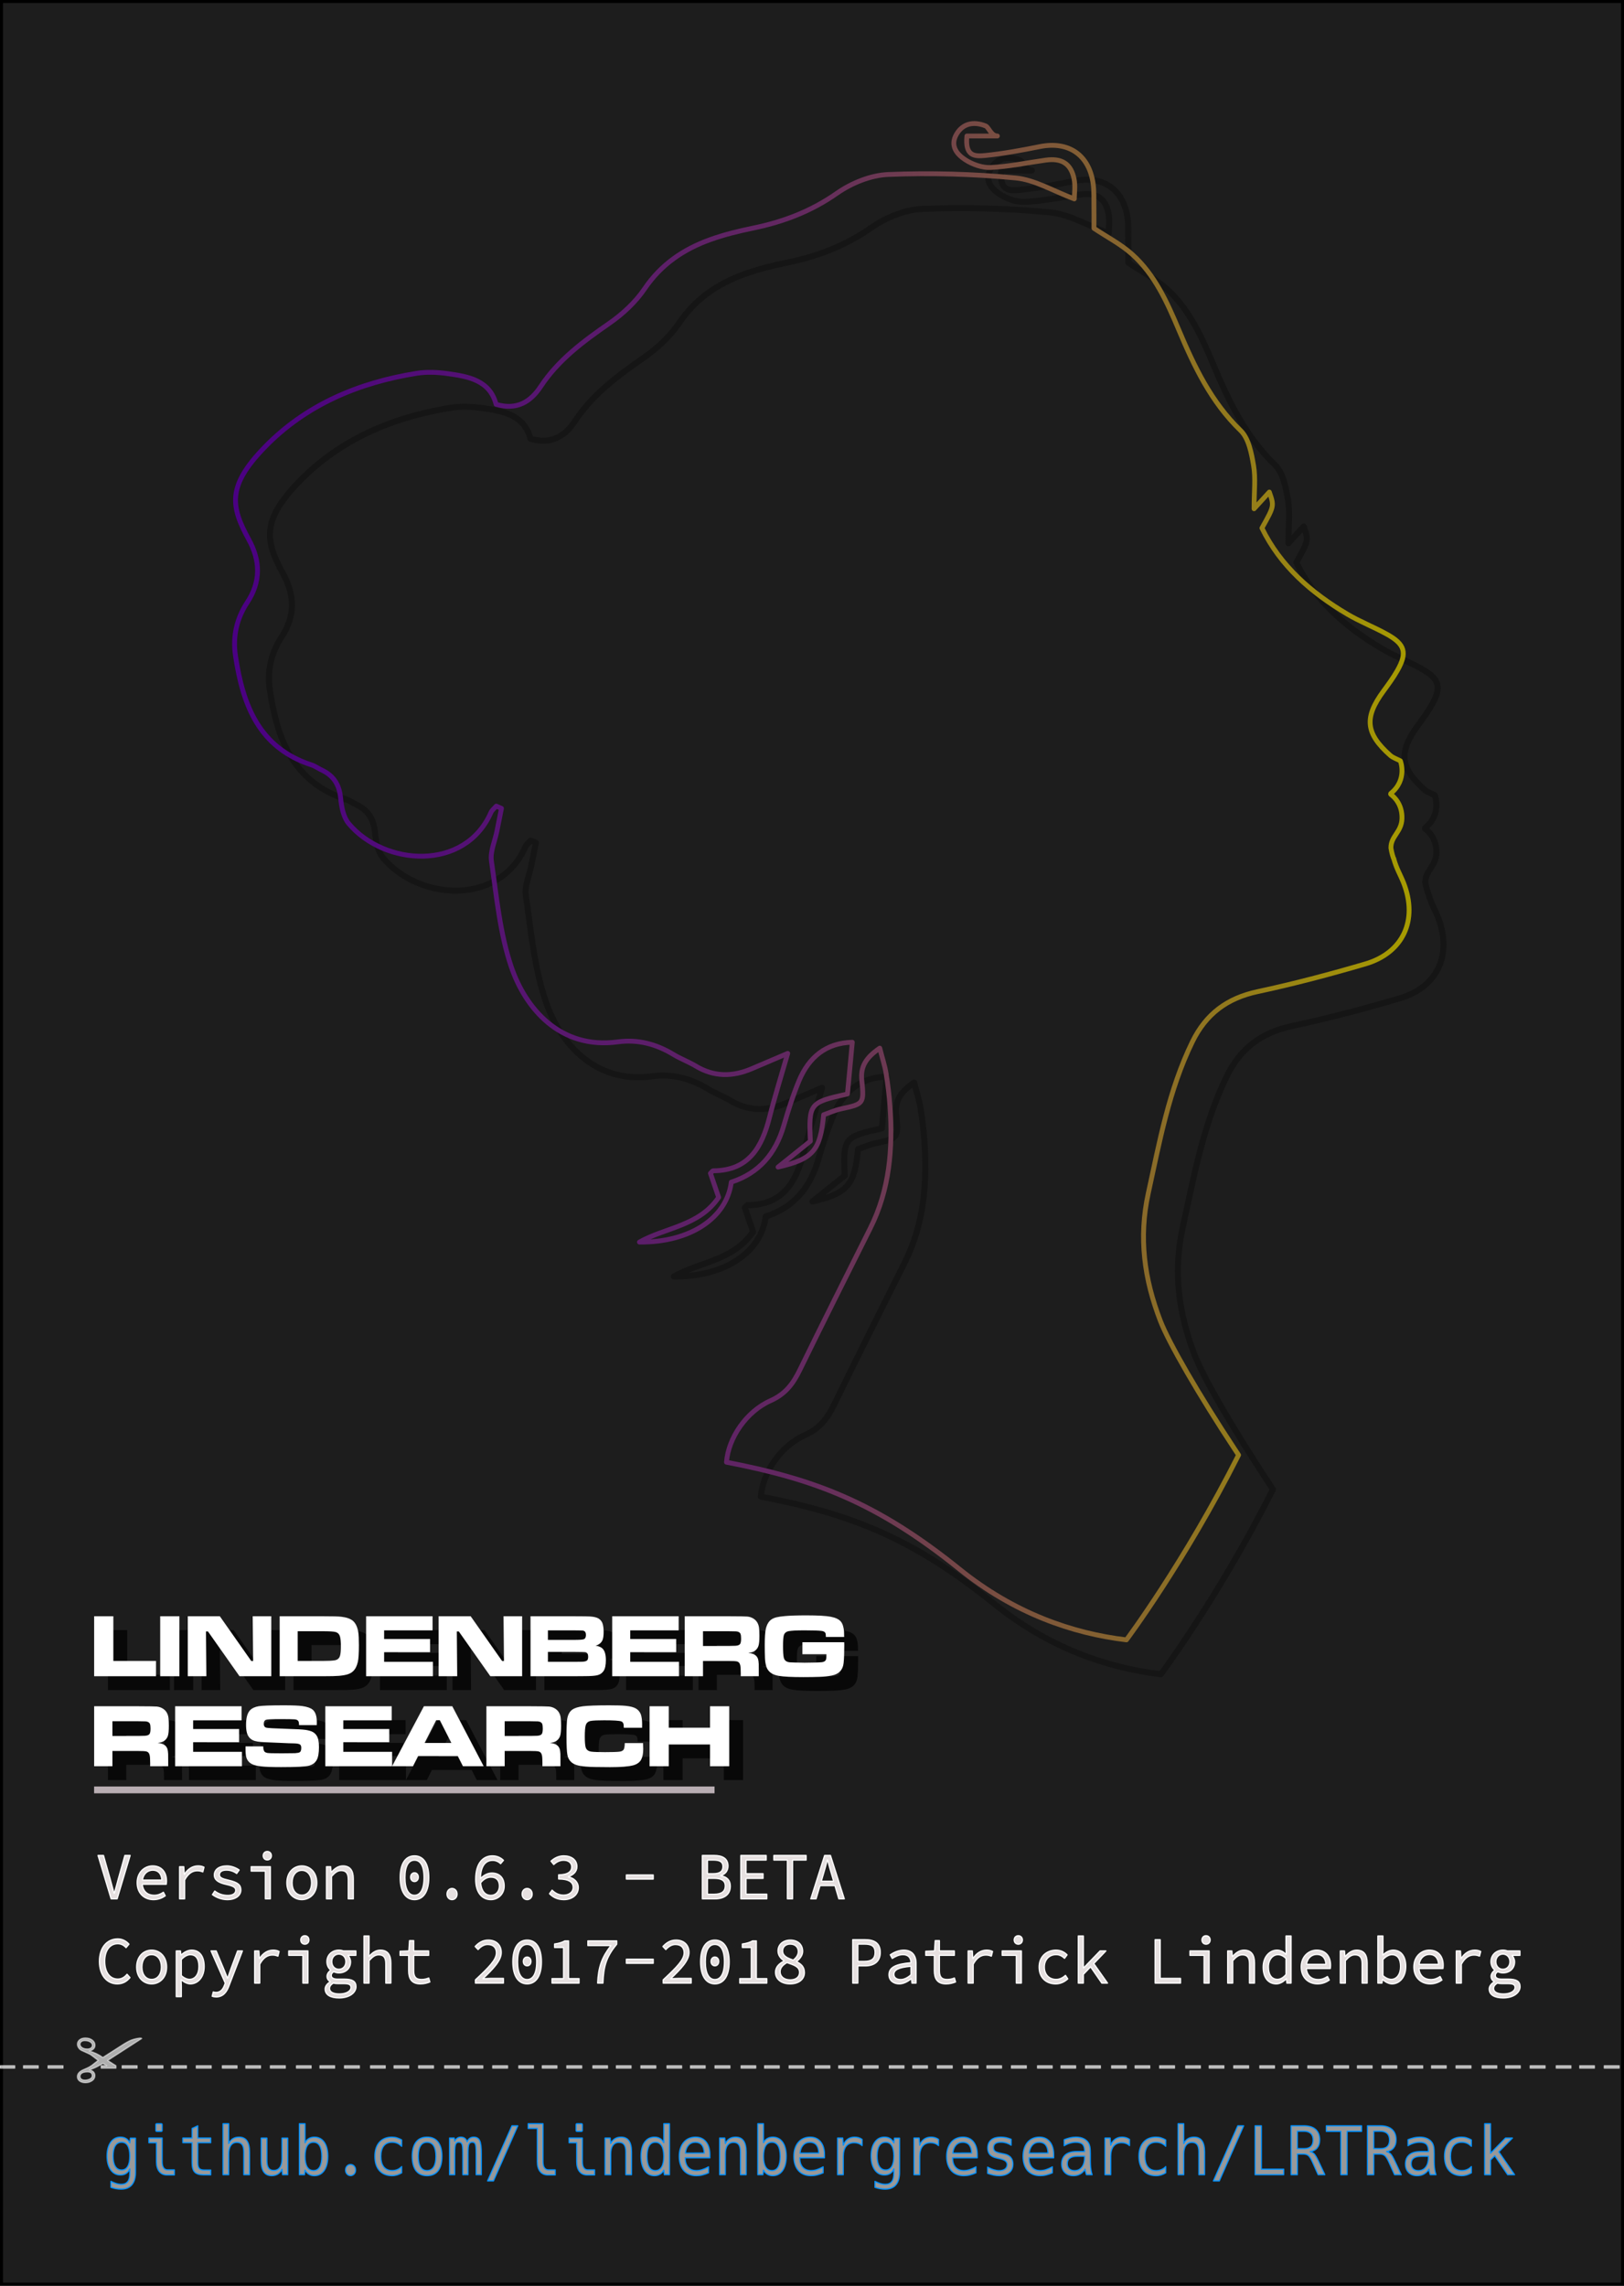 <?xml version="1.0" encoding="UTF-8" standalone="no"?>
<!DOCTYPE svg PUBLIC "-//W3C//DTD SVG 1.1//EN" "http://www.w3.org/Graphics/SVG/1.1/DTD/svg11.dtd">
<svg width="270px" height="380px" version="1.1" xmlns="http://www.w3.org/2000/svg" xmlns:xlink="http://www.w3.org/1999/xlink" xml:space="preserve" xmlns:serif="http://www.serif.com/" style="fill-rule:evenodd;clip-rule:evenodd;stroke-linejoin:round;stroke-miterlimit:1.414;">
    <rect width="100%" height="100%" fill="#808080" stroke="none"/>
    <rect x="0" y="0" width="270" height="380" style="fill:#1d1d1d;stroke:#000;stroke-width:1px;"/>

        <defs>
        <linearGradient id="_Linear1" x1="0" y1="0" x2="1" y2="0" gradientUnits="userSpaceOnUse" gradientTransform="matrix(206.856,0,0,267.048,26.435,164.057)"><stop offset="0" style="stop-color:#4a0083;stop-opacity:1"/><stop offset="0.48" style="stop-color:#632960;stop-opacity:1"/><stop offset="1" style="stop-color:#a79c00;stop-opacity:1"/></linearGradient>
    </defs>

    <g transform="matrix(0.954,0,0,1.009,-16.636,-26.331)">
        <path d="M36.797,338.969l1.058,0l2.268,-7.155l-0.927,0l-1.145,3.861c-0.24,0.851 -0.425,1.527 -0.687,2.367l-0.044,0c-0.262,-0.84 -0.436,-1.516 -0.687,-2.367l-1.156,-3.861l-0.96,0l2.28,7.155Z" style="fill:#e6e0e0;fill-rule:nonzero;stroke:#fff;stroke-width:0.2px;stroke-linecap:square;stroke-linejoin:miter;stroke-miterlimit:10;"/>
        <path d="M44.191,339.1c0.851,0 1.527,-0.284 2.051,-0.633l-0.327,-0.589c-0.48,0.306 -0.982,0.502 -1.615,0.502c-1.101,0 -1.952,-0.611 -2.061,-1.81l4.177,0c0.022,-0.142 0.044,-0.339 0.044,-0.546c0,-1.494 -0.894,-2.486 -2.421,-2.486c-1.418,0 -2.705,1.047 -2.705,2.77c0,1.767 1.265,2.792 2.857,2.792Zm-0.13,-4.854c0.905,0 1.505,0.535 1.581,1.626l-3.381,0c0.164,-1.047 0.927,-1.626 1.8,-1.626Z" style="fill:#e6e0e0;fill-rule:nonzero;stroke:#fff;stroke-width:0.2px;stroke-linecap:square;stroke-linejoin:miter;stroke-miterlimit:10;"/>
        <path d="M48.729,338.969l0.894,0l0,-3.108c0.632,-1.102 1.385,-1.516 2.181,-1.516c0.415,0 0.611,0.054 0.982,0.185l0.207,-0.774c-0.327,-0.164 -0.654,-0.218 -1.047,-0.218c-0.982,0 -1.811,0.534 -2.367,1.385l-0.032,0l-0.077,-1.255l-0.741,0l0,5.301Z" style="fill:#e6e0e0;fill-rule:nonzero;stroke:#fff;stroke-width:0.2px;stroke-linecap:square;stroke-linejoin:miter;stroke-miterlimit:10;"/>
        <path d="M57.061,339.1c1.516,0 2.356,-0.72 2.356,-1.582c0,-0.807 -0.425,-1.254 -2.192,-1.636c-1.08,-0.229 -1.538,-0.425 -1.538,-0.883c0,-0.404 0.316,-0.763 1.221,-0.763c0.677,0 1.287,0.218 1.778,0.556l0.437,-0.578c-0.524,-0.36 -1.331,-0.676 -2.138,-0.676c-1.451,0 -2.203,0.654 -2.203,1.505c0,0.796 0.698,1.265 2.072,1.548c1.44,0.295 1.658,0.578 1.658,0.982c0,0.447 -0.447,0.829 -1.342,0.829c-0.981,0 -1.69,-0.284 -2.301,-0.72l-0.414,0.589c0.643,0.447 1.57,0.829 2.606,0.829Z" style="fill:#e6e0e0;fill-rule:nonzero;stroke:#fff;stroke-width:0.2px;stroke-linecap:square;stroke-linejoin:miter;stroke-miterlimit:10;"/>
        <path d="M63.671,338.969l0.894,0l0,-5.301l-3.359,0l0,0.731l2.465,0l0,4.57Zm0.349,-6.413c0.403,0 0.719,-0.273 0.719,-0.698c0,-0.415 -0.316,-0.698 -0.719,-0.698c-0.404,0 -0.72,0.283 -0.72,0.698c0,0.425 0.316,0.698 0.72,0.698Z" style="fill:#e6e0e0;fill-rule:nonzero;stroke:#fff;stroke-width:0.2px;stroke-linecap:square;stroke-linejoin:miter;stroke-miterlimit:10;"/>
        <path d="M70.04,339.1c1.396,0 2.618,-1.014 2.618,-2.77c0,-1.778 -1.222,-2.792 -2.618,-2.792c-1.396,0 -2.618,1.014 -2.618,2.792c0,1.756 1.222,2.77 2.618,2.77Zm0,-0.742c-1.014,0 -1.69,-0.818 -1.69,-2.028c0,-1.222 0.676,-2.051 1.69,-2.051c1.014,0 1.691,0.829 1.691,2.051c0,1.21 -0.677,2.028 -1.691,2.028Z" style="fill:#e6e0e0;fill-rule:nonzero;stroke:#fff;stroke-width:0.2px;stroke-linecap:square;stroke-linejoin:miter;stroke-miterlimit:10;"/>
        <path d="M74.326,338.969l0.895,0l0,-3.697c0.621,-0.644 1.047,-0.96 1.679,-0.96c0.873,0 1.222,0.48 1.222,1.483l0,3.174l0.894,0l0,-3.294c0,-1.396 -0.578,-2.137 -1.832,-2.137c-0.829,0 -1.44,0.447 -1.996,1.036l-0.044,0l-0.076,-0.906l-0.742,0l0,5.301Z" style="fill:#e6e0e0;fill-rule:nonzero;stroke:#fff;stroke-width:0.2px;stroke-linecap:square;stroke-linejoin:miter;stroke-miterlimit:10;"/>
        <path d="M89.672,339.1c1.549,0 2.498,-1.32 2.498,-3.632c0,-2.334 -0.949,-3.588 -2.498,-3.588c-1.549,0 -2.498,1.254 -2.498,3.588c0,2.312 0.949,3.632 2.498,3.632Zm0,-0.72c-0.971,0 -1.658,-0.916 -1.658,-2.912c0,-2.007 0.687,-2.868 1.658,-2.868c0.971,0 1.658,0.861 1.658,2.868c0,1.996 -0.687,2.912 -1.658,2.912Zm0,-2.258c0.36,0 0.676,-0.272 0.676,-0.73c0,-0.448 -0.316,-0.72 -0.676,-0.72c-0.36,0 -0.676,0.272 -0.676,0.72c0,0.458 0.316,0.73 0.676,0.73Z" style="fill:#e6e0e0;fill-rule:nonzero;stroke:#fff;stroke-width:0.2px;stroke-linecap:square;stroke-linejoin:miter;stroke-miterlimit:10;"/>
        <path d="M96.216,339.1c0.491,0 0.883,-0.371 0.883,-0.916c0,-0.556 -0.392,-0.927 -0.883,-0.927c-0.491,0 -0.884,0.371 -0.884,0.927c0,0.545 0.393,0.916 0.884,0.916Z" style="fill:#e6e0e0;fill-rule:nonzero;stroke:#fff;stroke-width:0.2px;stroke-linecap:square;stroke-linejoin:miter;stroke-miterlimit:10;"/>
        <path d="M102.989,339.1c1.243,0 2.323,-0.905 2.323,-2.236c0,-1.429 -0.883,-2.149 -2.17,-2.149c-0.698,0 -1.407,0.349 -1.974,0.906c0.043,-2.236 1.014,-2.989 2.126,-2.989c0.524,0 1.026,0.208 1.385,0.546l0.502,-0.557c-0.458,-0.425 -1.091,-0.741 -1.941,-0.741c-1.516,0 -2.912,1.079 -2.912,3.872c0,2.235 1.145,3.348 2.661,3.348Zm0,-0.709c-1.014,0 -1.658,-0.72 -1.789,-2.061c0.556,-0.666 1.222,-0.938 1.778,-0.938c0.96,0 1.483,0.523 1.483,1.472c0,0.916 -0.643,1.527 -1.472,1.527Z" style="fill:#e6e0e0;fill-rule:nonzero;stroke:#fff;stroke-width:0.2px;stroke-linecap:square;stroke-linejoin:miter;stroke-miterlimit:10;"/>
        <path d="M109.304,339.1c0.491,0 0.883,-0.371 0.883,-0.916c0,-0.556 -0.392,-0.927 -0.883,-0.927c-0.491,0 -0.884,0.371 -0.884,0.927c0,0.545 0.393,0.916 0.884,0.916Z" style="fill:#e6e0e0;fill-rule:nonzero;stroke:#fff;stroke-width:0.2px;stroke-linecap:square;stroke-linejoin:miter;stroke-miterlimit:10;"/>
        <path d="M115.706,339.1c1.385,0 2.519,-0.753 2.519,-1.985c0,-0.96 -0.796,-1.571 -1.723,-1.767l0,-0.044c0.862,-0.283 1.483,-0.818 1.483,-1.657c0,-1.124 -0.992,-1.767 -2.301,-1.767c-0.894,0 -1.647,0.371 -2.225,0.872l0.48,0.567c0.458,-0.414 1.058,-0.709 1.712,-0.709c0.851,0 1.418,0.426 1.418,1.102c0,0.731 -0.632,1.298 -2.279,1.298l0,0.687c1.832,0 2.53,0.556 2.53,1.385c0,0.775 -0.72,1.276 -1.669,1.276c-0.894,0 -1.537,-0.392 -1.995,-0.829l-0.459,0.589c0.513,0.513 1.309,0.982 2.509,0.982Z" style="fill:#e6e0e0;fill-rule:nonzero;stroke:#fff;stroke-width:0.2px;stroke-linecap:square;stroke-linejoin:miter;stroke-miterlimit:10;"/>
        <rect x="126.591" y="335.032" width="4.69" height="0.676" style="fill:#e6e0e0;fill-rule:nonzero;stroke:#fff;stroke-width:0.2px;stroke-linecap:square;stroke-linejoin:miter;stroke-miterlimit:10;"/>
        <path d="M139.831,338.969l2.193,0c1.603,0 2.694,-0.687 2.694,-2.094c0,-0.982 -0.611,-1.549 -1.658,-1.712l0,-0.044c0.851,-0.218 1.254,-0.851 1.254,-1.56c0,-1.254 -0.992,-1.745 -2.454,-1.745l-2.029,0l0,7.155Zm0.906,-4.144l0,-2.247l1.014,0c1.102,0 1.669,0.283 1.669,1.058c0,0.796 -0.491,1.189 -1.713,1.189l-0.97,0Zm0,3.381l0,-2.618l1.156,0c1.254,0 1.93,0.36 1.93,1.243c0,0.971 -0.709,1.375 -1.93,1.375l-1.156,0Z" style="fill:#e6e0e0;fill-rule:nonzero;stroke:#fff;stroke-width:0.2px;stroke-linecap:square;stroke-linejoin:miter;stroke-miterlimit:10;"/>
        <path d="M146.539,338.969l4.537,0l0,-0.774l-3.621,0l0,-2.596l2.967,0l0,-0.774l-2.967,0l0,-2.247l3.512,0l0,-0.764l-4.428,0l0,7.155Z" style="fill:#e6e0e0;fill-rule:nonzero;stroke:#fff;stroke-width:0.2px;stroke-linecap:square;stroke-linejoin:miter;stroke-miterlimit:10;"/>
        <path d="M154.654,338.969l0.916,0l0,-6.391l2.355,0l0,-0.764l-5.627,0l0,0.764l2.356,0l0,6.391Z" style="fill:#e6e0e0;fill-rule:nonzero;stroke:#fff;stroke-width:0.2px;stroke-linecap:square;stroke-linejoin:miter;stroke-miterlimit:10;"/>
        <path d="M160.914,334.966c0.251,-0.796 0.48,-1.581 0.709,-2.41l0.043,0c0.219,0.829 0.459,1.614 0.709,2.41l0.338,1.091l-2.137,0l0.338,-1.091Zm-2.181,4.003l0.927,0l0.687,-2.181l2.596,0l0.676,2.181l0.96,0l-2.411,-7.155l-1.025,0l-2.41,7.155Z" style="fill:#e6e0e0;fill-rule:nonzero;stroke:#fff;stroke-width:0.2px;stroke-linecap:square;stroke-linejoin:miter;stroke-miterlimit:10;"/>
        <path d="M37.876,352.981c0.949,0 1.647,-0.382 2.215,-1.036l-0.513,-0.556c-0.458,0.512 -0.96,0.796 -1.614,0.796c-1.375,0 -2.269,-1.134 -2.269,-2.934c0,-1.778 0.894,-2.89 2.269,-2.89c0.6,0 1.069,0.261 1.439,0.654l0.513,-0.578c-0.414,-0.458 -1.102,-0.872 -1.952,-0.872c-1.865,0 -3.207,1.406 -3.207,3.708c0,2.334 1.353,3.708 3.119,3.708Z" style="fill:#e6e0e0;fill-rule:nonzero;stroke:#fff;stroke-width:0.2px;stroke-linecap:square;stroke-linejoin:miter;stroke-miterlimit:10;"/>
        <path d="M43.864,352.981c1.396,0 2.618,-1.014 2.618,-2.77c0,-1.778 -1.222,-2.792 -2.618,-2.792c-1.396,0 -2.617,1.014 -2.617,2.792c0,1.756 1.221,2.77 2.617,2.77Zm0,-0.742c-1.014,0 -1.69,-0.818 -1.69,-2.028c0,-1.222 0.676,-2.051 1.69,-2.051c1.015,0 1.691,0.829 1.691,2.051c0,1.21 -0.676,2.028 -1.691,2.028Z" style="fill:#e6e0e0;fill-rule:nonzero;stroke:#fff;stroke-width:0.2px;stroke-linecap:square;stroke-linejoin:miter;stroke-miterlimit:10;"/>
        <path d="M48.15,355.086l0.895,0l0,-1.789l-0.044,-1.003l0.033,0c0.469,0.436 1.091,0.687 1.581,0.687c1.276,0 2.411,-1.058 2.411,-2.857c0,-1.647 -0.764,-2.705 -2.192,-2.705c-0.655,0 -1.342,0.338 -1.833,0.807l-0.033,0l-0.076,-0.676l-0.742,0l0,7.536Zm2.313,-2.858c-0.36,0 -0.916,-0.174 -1.418,-0.621l0,-2.64c0.545,-0.545 1.09,-0.796 1.559,-0.796c1.058,0 1.495,0.786 1.495,1.953c0,1.308 -0.687,2.104 -1.636,2.104Z" style="fill:#e6e0e0;fill-rule:nonzero;stroke:#fff;stroke-width:0.2px;stroke-linecap:square;stroke-linejoin:miter;stroke-miterlimit:10;"/>
        <path d="M55.109,355.13c1.2,0 1.854,-0.797 2.247,-1.844l2.334,-5.736l-0.851,0l-1.156,2.933c-0.175,0.48 -0.382,1.037 -0.567,1.538l-0.044,0c-0.218,-0.512 -0.447,-1.069 -0.654,-1.538l-1.298,-2.933l-0.905,0l2.475,5.311l-0.163,0.393c-0.262,0.654 -0.709,1.134 -1.451,1.134c-0.163,0 -0.338,-0.033 -0.48,-0.076l-0.185,0.709c0.185,0.065 0.447,0.109 0.698,0.109Z" style="fill:#e6e0e0;fill-rule:nonzero;stroke:#fff;stroke-width:0.2px;stroke-linecap:square;stroke-linejoin:miter;stroke-miterlimit:10;"/>
        <path d="M61.816,352.85l0.895,0l0,-3.108c0.632,-1.102 1.385,-1.516 2.181,-1.516c0.415,0 0.611,0.054 0.982,0.185l0.207,-0.774c-0.327,-0.164 -0.654,-0.218 -1.047,-0.218c-0.982,0 -1.811,0.534 -2.367,1.385l-0.033,0l-0.076,-1.254l-0.742,0l0,5.3Z" style="fill:#e6e0e0;fill-rule:nonzero;stroke:#fff;stroke-width:0.2px;stroke-linecap:square;stroke-linejoin:miter;stroke-miterlimit:10;"/>
        <path d="M70.215,352.85l0.894,0l0,-5.3l-3.359,0l0,0.73l2.465,0l0,4.57Zm0.349,-6.413c0.403,0 0.719,-0.273 0.719,-0.698c0,-0.414 -0.316,-0.698 -0.719,-0.698c-0.404,0 -0.72,0.284 -0.72,0.698c0,0.425 0.316,0.698 0.72,0.698Z" style="fill:#e6e0e0;fill-rule:nonzero;stroke:#fff;stroke-width:0.2px;stroke-linecap:square;stroke-linejoin:miter;stroke-miterlimit:10;"/>
        <path d="M76.54,355.293c1.8,0 2.945,-0.861 2.945,-1.854c0,-0.894 -0.654,-1.243 -2.018,-1.243l-1.188,0c-0.698,0 -1.102,-0.197 -1.102,-0.611c0,-0.251 0.153,-0.447 0.415,-0.611c0.294,0.131 0.621,0.197 0.894,0.197c1.145,0 2.05,-0.688 2.05,-1.822c0,-0.425 -0.207,-0.818 -0.447,-1.069l1.374,0l0,-0.73l-2.192,0c-0.229,-0.088 -0.48,-0.131 -0.785,-0.131c-1.124,0 -2.083,0.741 -2.083,1.897c0,0.633 0.294,1.102 0.654,1.375l0,0.043c-0.403,0.273 -0.632,0.655 -0.632,0.993c0,0.447 0.261,0.72 0.545,0.872l0,0.044c-0.567,0.327 -0.873,0.752 -0.873,1.178c0,0.938 0.895,1.472 2.443,1.472Zm-0.054,-4.722c-0.665,0 -1.222,-0.491 -1.222,-1.255c0,-0.741 0.557,-1.243 1.222,-1.243c0.676,0 1.221,0.502 1.221,1.243c0,0.764 -0.545,1.255 -1.221,1.255Zm0.12,4.068c-1.134,0 -1.734,-0.349 -1.734,-0.905c0,-0.306 0.174,-0.611 0.676,-0.884c0.229,0.066 0.502,0.087 0.807,0.087l1.036,0c0.807,0 1.211,0.142 1.211,0.644c0,0.545 -0.764,1.058 -1.996,1.058Z" style="fill:#e6e0e0;fill-rule:nonzero;stroke:#fff;stroke-width:0.2px;stroke-linecap:square;stroke-linejoin:miter;stroke-miterlimit:10;"/>
        <path d="M80.87,352.85l0.895,0l0,-3.697c0.621,-0.644 1.047,-0.96 1.679,-0.96c0.873,0 1.222,0.48 1.222,1.483l0,3.174l0.894,0l0,-3.294c0,-1.396 -0.578,-2.137 -1.832,-2.137c-0.829,0 -1.44,0.447 -1.985,1.036l-0.033,0l0.055,-1.254l0,-2.116l-0.895,0l0,7.765Z" style="fill:#e6e0e0;fill-rule:nonzero;stroke:#fff;stroke-width:0.2px;stroke-linecap:square;stroke-linejoin:miter;stroke-miterlimit:10;"/>
        <path d="M90.697,352.981c0.665,0 1.178,-0.142 1.658,-0.316l-0.196,-0.655c-0.382,0.142 -0.775,0.24 -1.276,0.24c-1.026,0 -1.342,-0.501 -1.342,-1.45l0,-2.52l2.607,0l0,-0.73l-2.607,0l0,-1.702l-0.742,0l-0.12,1.702l-1.526,0.054l0,0.676l1.494,0l0,2.509c0,1.309 0.501,2.192 2.05,2.192Z" style="fill:#e6e0e0;fill-rule:nonzero;stroke:#fff;stroke-width:0.2px;stroke-linecap:square;stroke-linejoin:miter;stroke-miterlimit:10;"/>
        <path d="M100.284,352.85l4.897,0l0,-0.774l-2.29,0c-0.415,0 -0.862,0.033 -1.298,0.065c1.898,-1.723 3.206,-3.021 3.206,-4.33c0,-1.232 -0.872,-2.05 -2.268,-2.05c-0.982,0 -1.669,0.425 -2.291,1.058l0.513,0.512c0.447,-0.469 1.014,-0.839 1.669,-0.839c1.025,0 1.516,0.567 1.516,1.363c0,1.156 -1.298,2.378 -3.654,4.461l0,0.534Z" style="fill:#e6e0e0;fill-rule:nonzero;stroke:#fff;stroke-width:0.2px;stroke-linecap:square;stroke-linejoin:miter;stroke-miterlimit:10;"/>
        <path d="M109.304,352.981c1.549,0 2.497,-1.32 2.497,-3.632c0,-2.334 -0.948,-3.588 -2.497,-3.588c-1.549,0 -2.498,1.254 -2.498,3.588c0,2.312 0.949,3.632 2.498,3.632Zm0,-0.72c-0.971,0 -1.658,-0.916 -1.658,-2.912c0,-2.007 0.687,-2.868 1.658,-2.868c0.971,0 1.658,0.861 1.658,2.868c0,1.996 -0.687,2.912 -1.658,2.912Zm0,-2.257c0.36,0 0.676,-0.273 0.676,-0.731c0,-0.447 -0.316,-0.72 -0.676,-0.72c-0.36,0 -0.676,0.273 -0.676,0.72c0,0.458 0.316,0.731 0.676,0.731Z" style="fill:#e6e0e0;fill-rule:nonzero;stroke:#fff;stroke-width:0.2px;stroke-linecap:square;stroke-linejoin:miter;stroke-miterlimit:10;"/>
        <path d="M113.634,352.85l4.722,0l0,-0.741l-1.821,0l0,-6.217l-0.665,0c-0.448,0.24 -0.971,0.403 -1.789,0.512l0,0.578l1.56,0l0,5.127l-2.007,0l0,0.741Z" style="fill:#e6e0e0;fill-rule:nonzero;stroke:#fff;stroke-width:0.2px;stroke-linecap:square;stroke-linejoin:miter;stroke-miterlimit:10;"/>
        <path d="M121.585,352.85l0.938,0c0.098,-2.726 0.556,-4.297 2.399,-6.402l0,-0.556l-5.039,0l0,0.774l4.014,0c-1.592,1.952 -2.192,3.545 -2.312,6.184Z" style="fill:#e6e0e0;fill-rule:nonzero;stroke:#fff;stroke-width:0.2px;stroke-linecap:square;stroke-linejoin:miter;stroke-miterlimit:10;"/>
        <rect x="126.591" y="348.913" width="4.69" height="0.676" style="fill:#e6e0e0;fill-rule:nonzero;stroke:#fff;stroke-width:0.2px;stroke-linecap:square;stroke-linejoin:miter;stroke-miterlimit:10;"/>
        <path d="M133.004,352.85l4.897,0l0,-0.774l-2.29,0c-0.415,0 -0.862,0.033 -1.298,0.065c1.897,-1.723 3.206,-3.021 3.206,-4.33c0,-1.232 -0.872,-2.05 -2.268,-2.05c-0.982,0 -1.669,0.425 -2.291,1.058l0.513,0.512c0.447,-0.469 1.014,-0.839 1.669,-0.839c1.025,0 1.516,0.567 1.516,1.363c0,1.156 -1.298,2.378 -3.654,4.461l0,0.534Z" style="fill:#e6e0e0;fill-rule:nonzero;stroke:#fff;stroke-width:0.2px;stroke-linecap:square;stroke-linejoin:miter;stroke-miterlimit:10;"/>
        <path d="M142.024,352.981c1.548,0 2.497,-1.32 2.497,-3.632c0,-2.334 -0.949,-3.588 -2.497,-3.588c-1.549,0 -2.498,1.254 -2.498,3.588c0,2.312 0.949,3.632 2.498,3.632Zm0,-0.72c-0.971,0 -1.658,-0.916 -1.658,-2.912c0,-2.007 0.687,-2.868 1.658,-2.868c0.97,0 1.657,0.861 1.657,2.868c0,1.996 -0.687,2.912 -1.657,2.912Zm0,-2.257c0.36,0 0.676,-0.273 0.676,-0.731c0,-0.447 -0.316,-0.72 -0.676,-0.72c-0.36,0 -0.677,0.273 -0.677,0.72c0,0.458 0.317,0.731 0.677,0.731Z" style="fill:#e6e0e0;fill-rule:nonzero;stroke:#fff;stroke-width:0.2px;stroke-linecap:square;stroke-linejoin:miter;stroke-miterlimit:10;"/>
        <path d="M146.354,352.85l4.722,0l0,-0.741l-1.821,0l0,-6.217l-0.666,0c-0.447,0.24 -0.97,0.403 -1.788,0.512l0,0.578l1.559,0l0,5.127l-2.006,0l0,0.741Z" style="fill:#e6e0e0;fill-rule:nonzero;stroke:#fff;stroke-width:0.2px;stroke-linecap:square;stroke-linejoin:miter;stroke-miterlimit:10;"/>
        <path d="M155.133,352.981c1.593,0 2.498,-0.818 2.498,-1.854c0,-0.993 -0.6,-1.429 -1.363,-1.811l0,-0.043c0.578,-0.404 1.058,-1.004 1.058,-1.658c0,-1.08 -0.797,-1.854 -2.16,-1.854c-1.243,0 -2.148,0.72 -2.148,1.789c0,0.73 0.479,1.265 1.057,1.625l0,0.043c-0.741,0.349 -1.494,0.895 -1.494,1.854c0,1.102 0.982,1.909 2.552,1.909Zm0.546,-3.926c-1.036,-0.328 -1.843,-0.677 -1.843,-1.505c0,-0.677 0.534,-1.124 1.308,-1.124c0.916,0 1.407,0.545 1.407,1.233c0,0.512 -0.305,0.981 -0.872,1.396Zm-0.524,3.261c-1.069,0 -1.756,-0.556 -1.756,-1.331c0,-0.698 0.513,-1.145 1.189,-1.516c1.222,0.415 2.181,0.655 2.181,1.625c0,0.72 -0.578,1.222 -1.614,1.222Z" style="fill:#e6e0e0;fill-rule:nonzero;stroke:#fff;stroke-width:0.2px;stroke-linecap:square;stroke-linejoin:miter;stroke-miterlimit:10;"/>
        <path d="M166.04,352.85l0.905,0l0,-2.836l1.255,0c1.57,0 2.65,-0.708 2.65,-2.214c0,-1.57 -1.069,-2.105 -2.65,-2.105l-2.16,0l0,7.155Zm0.905,-3.577l0,-2.847l1.145,0c1.233,0 1.844,0.338 1.844,1.374c0,1.015 -0.589,1.473 -1.844,1.473l-1.145,0Z" style="fill:#e6e0e0;fill-rule:nonzero;stroke:#fff;stroke-width:0.2px;stroke-linecap:square;stroke-linejoin:miter;stroke-miterlimit:10;"/>
        <path d="M174.155,352.981c0.752,0 1.505,-0.393 2.094,-0.851l0.032,0l0.077,0.72l0.73,0l0,-3.25c0,-1.32 -0.698,-2.181 -2.148,-2.181c-0.927,0 -1.822,0.414 -2.356,0.763l0.349,0.611c0.491,-0.305 1.167,-0.633 1.854,-0.633c1.025,0 1.385,0.611 1.407,1.331c-2.737,0.218 -3.839,0.796 -3.839,1.985c0,0.949 0.807,1.505 1.8,1.505Zm0.239,-0.72c-0.61,0 -1.167,-0.251 -1.167,-0.851c0,-0.698 0.698,-1.145 2.967,-1.33l0,1.396c-0.6,0.502 -1.2,0.785 -1.8,0.785Z" style="fill:#e6e0e0;fill-rule:nonzero;stroke:#fff;stroke-width:0.2px;stroke-linecap:square;stroke-linejoin:miter;stroke-miterlimit:10;"/>
        <path d="M182.313,352.981c0.665,0 1.178,-0.142 1.657,-0.316l-0.196,-0.655c-0.382,0.142 -0.774,0.24 -1.276,0.24c-1.025,0 -1.341,-0.501 -1.341,-1.45l0,-2.52l2.606,0l0,-0.73l-2.606,0l0,-1.702l-0.742,0l-0.12,1.702l-1.527,0.054l0,0.676l1.494,0l0,2.509c0,1.309 0.502,2.192 2.051,2.192Z" style="fill:#e6e0e0;fill-rule:nonzero;stroke:#fff;stroke-width:0.2px;stroke-linecap:square;stroke-linejoin:miter;stroke-miterlimit:10;"/>
        <path d="M186.152,352.85l0.894,0l0,-3.108c0.633,-1.102 1.385,-1.516 2.181,-1.516c0.415,0 0.611,0.054 0.982,0.185l0.207,-0.774c-0.327,-0.164 -0.654,-0.218 -1.047,-0.218c-0.981,0 -1.81,0.534 -2.366,1.385l-0.033,0l-0.077,-1.254l-0.741,0l0,5.3Z" style="fill:#e6e0e0;fill-rule:nonzero;stroke:#fff;stroke-width:0.2px;stroke-linecap:square;stroke-linejoin:miter;stroke-miterlimit:10;"/>
        <path d="M194.55,352.85l0.894,0l0,-5.3l-3.359,0l0,0.73l2.465,0l0,4.57Zm0.349,-6.413c0.403,0 0.72,-0.273 0.72,-0.698c0,-0.414 -0.317,-0.698 -0.72,-0.698c-0.404,0 -0.72,0.284 -0.72,0.698c0,0.425 0.316,0.698 0.72,0.698Z" style="fill:#e6e0e0;fill-rule:nonzero;stroke:#fff;stroke-width:0.2px;stroke-linecap:square;stroke-linejoin:miter;stroke-miterlimit:10;"/>
        <path d="M201.421,352.981c0.785,0 1.516,-0.305 2.105,-0.829l-0.404,-0.578c-0.436,0.371 -0.981,0.665 -1.636,0.665c-1.221,0 -2.039,-0.818 -2.039,-2.028c0,-1.222 0.84,-2.051 2.061,-2.051c0.557,0 1.015,0.229 1.451,0.611l0.447,-0.578c-0.436,-0.425 -1.069,-0.774 -1.93,-0.774c-1.604,0 -2.956,1.014 -2.956,2.792c0,1.756 1.243,2.77 2.901,2.77Z" style="fill:#e6e0e0;fill-rule:nonzero;stroke:#fff;stroke-width:0.2px;stroke-linecap:square;stroke-linejoin:miter;stroke-miterlimit:10;"/>
        <path d="M205.347,352.85l0.895,0l0,-1.44l1.254,-1.232l1.952,2.672l1.004,0l-2.4,-3.217l2.116,-2.083l-1.025,0l-2.858,2.792l-0.043,0l0,-5.257l-0.895,0l0,7.765Z" style="fill:#e6e0e0;fill-rule:nonzero;stroke:#fff;stroke-width:0.2px;stroke-linecap:square;stroke-linejoin:miter;stroke-miterlimit:10;"/>
        <path d="M218.741,352.85l4.439,0l0,-0.774l-3.545,0l0,-6.381l-0.894,0l0,7.155Z" style="fill:#e6e0e0;fill-rule:nonzero;stroke:#fff;stroke-width:0.2px;stroke-linecap:square;stroke-linejoin:miter;stroke-miterlimit:10;"/>
        <path d="M227.27,352.85l0.894,0l0,-5.3l-3.359,0l0,0.73l2.465,0l0,4.57Zm0.349,-6.413c0.403,0 0.72,-0.273 0.72,-0.698c0,-0.414 -0.317,-0.698 -0.72,-0.698c-0.404,0 -0.72,0.284 -0.72,0.698c0,0.425 0.316,0.698 0.72,0.698Z" style="fill:#e6e0e0;fill-rule:nonzero;stroke:#fff;stroke-width:0.2px;stroke-linecap:square;stroke-linejoin:miter;stroke-miterlimit:10;"/>
        <path d="M231.382,352.85l0.894,0l0,-3.697c0.622,-0.644 1.047,-0.96 1.679,-0.96c0.873,0 1.222,0.48 1.222,1.483l0,3.174l0.894,0l0,-3.294c0,-1.396 -0.578,-2.137 -1.832,-2.137c-0.829,0 -1.44,0.447 -1.996,1.036l-0.043,0l-0.077,-0.905l-0.741,0l0,5.3Z" style="fill:#e6e0e0;fill-rule:nonzero;stroke:#fff;stroke-width:0.2px;stroke-linecap:square;stroke-linejoin:miter;stroke-miterlimit:10;"/>
        <path d="M239.867,352.981c0.654,0 1.287,-0.382 1.723,-0.829l0.033,0l0.076,0.698l0.742,0l0,-7.765l-0.895,0l0,2.039l0.044,0.982l-0.033,0c-0.458,-0.436 -0.949,-0.687 -1.581,-0.687c-1.254,0 -2.41,1.069 -2.41,2.792c0,1.767 0.916,2.77 2.301,2.77Zm0.185,-0.753c-0.981,0 -1.559,-0.763 -1.559,-2.028c0,-1.211 0.741,-2.029 1.657,-2.029c0.458,0 0.917,0.175 1.396,0.622l0,2.639c-0.469,0.524 -0.97,0.796 -1.494,0.796Z" style="fill:#e6e0e0;fill-rule:nonzero;stroke:#fff;stroke-width:0.2px;stroke-linecap:square;stroke-linejoin:miter;stroke-miterlimit:10;"/>
        <path d="M247.054,352.981c0.851,0 1.527,-0.284 2.051,-0.633l-0.327,-0.588c-0.48,0.305 -0.982,0.501 -1.615,0.501c-1.101,0 -1.952,-0.611 -2.061,-1.81l4.177,0c0.022,-0.142 0.044,-0.338 0.044,-0.546c0,-1.494 -0.894,-2.486 -2.421,-2.486c-1.418,0 -2.705,1.047 -2.705,2.77c0,1.767 1.265,2.792 2.857,2.792Zm-0.131,-4.853c0.906,0 1.506,0.534 1.582,1.625l-3.381,0c0.163,-1.047 0.927,-1.625 1.799,-1.625Z" style="fill:#e6e0e0;fill-rule:nonzero;stroke:#fff;stroke-width:0.2px;stroke-linecap:square;stroke-linejoin:miter;stroke-miterlimit:10;"/>
        <path d="M251.013,352.85l0.895,0l0,-3.697c0.621,-0.644 1.047,-0.96 1.679,-0.96c0.873,0 1.222,0.48 1.222,1.483l0,3.174l0.894,0l0,-3.294c0,-1.396 -0.578,-2.137 -1.832,-2.137c-0.829,0 -1.44,0.447 -1.996,1.036l-0.044,0l-0.076,-0.905l-0.742,0l0,5.3Z" style="fill:#e6e0e0;fill-rule:nonzero;stroke:#fff;stroke-width:0.2px;stroke-linecap:square;stroke-linejoin:miter;stroke-miterlimit:10;"/>
        <path d="M260.033,352.981c1.265,0 2.4,-1.058 2.4,-2.868c0,-1.636 -0.775,-2.694 -2.204,-2.694c-0.621,0 -1.297,0.316 -1.777,0.807l-0.033,0l0.033,-1.025l0,-2.116l-0.895,0l0,7.765l0.72,0l0.077,-0.589l0.032,0c0.502,0.447 1.135,0.72 1.647,0.72Zm-0.142,-0.753c-0.381,0 -0.938,-0.174 -1.439,-0.621l0,-2.64c0.545,-0.545 1.09,-0.796 1.559,-0.796c1.058,0 1.495,0.786 1.495,1.953c0,1.308 -0.688,2.104 -1.615,2.104Z" style="fill:#e6e0e0;fill-rule:nonzero;stroke:#fff;stroke-width:0.2px;stroke-linecap:square;stroke-linejoin:miter;stroke-miterlimit:10;"/>
        <path d="M266.686,352.981c0.851,0 1.527,-0.284 2.051,-0.633l-0.328,-0.588c-0.479,0.305 -0.981,0.501 -1.614,0.501c-1.101,0 -1.952,-0.611 -2.061,-1.81l4.177,0c0.022,-0.142 0.044,-0.338 0.044,-0.546c0,-1.494 -0.895,-2.486 -2.421,-2.486c-1.418,0 -2.705,1.047 -2.705,2.77c0,1.767 1.265,2.792 2.857,2.792Zm-0.131,-4.853c0.906,0 1.505,0.534 1.582,1.625l-3.381,0c0.163,-1.047 0.927,-1.625 1.799,-1.625Z" style="fill:#e6e0e0;fill-rule:nonzero;stroke:#fff;stroke-width:0.2px;stroke-linecap:square;stroke-linejoin:miter;stroke-miterlimit:10;"/>
        <path d="M271.223,352.85l0.895,0l0,-3.108c0.632,-1.102 1.385,-1.516 2.181,-1.516c0.414,0 0.611,0.054 0.982,0.185l0.207,-0.774c-0.327,-0.164 -0.655,-0.218 -1.047,-0.218c-0.982,0 -1.811,0.534 -2.367,1.385l-0.033,0l-0.076,-1.254l-0.742,0l0,5.3Z" style="fill:#e6e0e0;fill-rule:nonzero;stroke:#fff;stroke-width:0.2px;stroke-linecap:square;stroke-linejoin:miter;stroke-miterlimit:10;"/>
        <path d="M279.403,355.293c1.8,0 2.945,-0.861 2.945,-1.854c0,-0.894 -0.654,-1.243 -2.018,-1.243l-1.188,0c-0.698,0 -1.102,-0.197 -1.102,-0.611c0,-0.251 0.153,-0.447 0.414,-0.611c0.295,0.131 0.622,0.197 0.895,0.197c1.145,0 2.05,-0.688 2.05,-1.822c0,-0.425 -0.207,-0.818 -0.447,-1.069l1.374,0l0,-0.73l-2.192,0c-0.229,-0.088 -0.48,-0.131 -0.785,-0.131c-1.124,0 -2.083,0.741 -2.083,1.897c0,0.633 0.294,1.102 0.654,1.375l0,0.043c-0.404,0.273 -0.633,0.655 -0.633,0.993c0,0.447 0.262,0.72 0.546,0.872l0,0.044c-0.567,0.327 -0.873,0.752 -0.873,1.178c0,0.938 0.895,1.472 2.443,1.472Zm-0.054,-4.722c-0.666,0 -1.222,-0.491 -1.222,-1.255c0,-0.741 0.556,-1.243 1.222,-1.243c0.676,0 1.221,0.502 1.221,1.243c0,0.764 -0.545,1.255 -1.221,1.255Zm0.12,4.068c-1.135,0 -1.734,-0.349 -1.734,-0.905c0,-0.306 0.174,-0.611 0.676,-0.884c0.229,0.066 0.502,0.087 0.807,0.087l1.036,0c0.807,0 1.211,0.142 1.211,0.644c0,0.545 -0.764,1.058 -1.996,1.058Z" style="fill:#e6e0e0;fill-rule:nonzero;stroke:#fff;stroke-width:0.2px;stroke-linecap:square;stroke-linejoin:miter;stroke-miterlimit:10;"/>
    </g>
    <g transform="matrix(1.064,0,0,1.125,-19.21,-19.79)">
        <path d="M36.958,341.099c-0.126,0 -0.252,-0.005 -0.378,-0.017c-0.126,-0.011 -0.256,-0.028 -0.392,-0.051c-0.132,-0.022 -0.264,-0.05 -0.394,-0.082c-0.131,-0.032 -0.268,-0.071 -0.41,-0.116l0,-0.881c0.159,0.074 0.311,0.139 0.458,0.193c0.147,0.055 0.282,0.101 0.404,0.136c0.252,0.071 0.496,0.107 0.731,0.107c0.239,0 0.442,-0.033 0.61,-0.097c0.168,-0.065 0.309,-0.165 0.421,-0.3c0.22,-0.259 0.33,-0.672 0.33,-1.24l0,-0.644c-0.139,0.3 -0.333,0.526 -0.581,0.678c-0.246,0.149 -0.543,0.223 -0.891,0.223c-0.636,0 -1.143,-0.254 -1.52,-0.76c-0.378,-0.507 -0.567,-1.185 -0.567,-2.034c0,-0.849 0.189,-1.528 0.567,-2.038c0.19,-0.255 0.41,-0.445 0.661,-0.571c0.25,-0.126 0.538,-0.189 0.864,-0.189c0.168,0 0.325,0.017 0.472,0.051c0.147,0.034 0.281,0.086 0.404,0.157c0.245,0.142 0.442,0.357 0.591,0.644l0.087,-0.702l0.803,0l0,5.054c0,0.811 -0.192,1.427 -0.576,1.85c-0.38,0.419 -0.945,0.629 -1.694,0.629Zm0.102,-2.832c0.419,0 0.737,-0.176 0.953,-0.528c0.217,-0.351 0.325,-0.86 0.325,-1.525c0,-0.671 -0.108,-1.179 -0.325,-1.525c-0.113,-0.184 -0.251,-0.316 -0.414,-0.397c-0.163,-0.08 -0.344,-0.121 -0.544,-0.121c-0.433,0 -0.764,0.173 -0.993,0.518c-0.229,0.346 -0.343,0.856 -0.343,1.53c0,0.662 0.116,1.169 0.348,1.52c0.232,0.352 0.563,0.528 0.993,0.528Z" style="fill:#999;fill-rule:nonzero;stroke:#0091ff;stroke-width:0.18px;stroke-linecap:square;stroke-linejoin:miter;stroke-miterlimit:10;"/>
        <path d="M42.55,332.564c-0.097,0 -0.146,-0.049 -0.146,-0.145l0,-0.838c0,-0.097 0.049,-0.145 0.146,-0.145l0.697,0c0.097,0 0.145,0.048 0.145,0.145l0,0.838c0,0.096 -0.048,0.145 -0.145,0.145l-0.697,0Zm1.626,6.444c-0.258,0 -0.489,-0.041 -0.694,-0.121c-0.205,-0.081 -0.385,-0.212 -0.54,-0.392c-0.294,-0.343 -0.441,-0.827 -0.441,-1.453l0,-2.798l-1.186,0l0,-0.697l2.077,0l0,3.495c0,0.404 0.074,0.705 0.223,0.905c0.077,0.107 0.17,0.184 0.278,0.233c0.108,0.048 0.232,0.073 0.371,0.073l1.04,0l0,0.755l-1.128,0Z" style="fill:#999;fill-rule:nonzero;stroke:#0091ff;stroke-width:0.18px;stroke-linecap:square;stroke-linejoin:miter;stroke-miterlimit:10;"/>
        <path d="M49.894,338.988c-0.665,0 -1.136,-0.134 -1.414,-0.401c-0.274,-0.265 -0.411,-0.727 -0.411,-1.385l0,-2.963l-1.448,0l0,-0.692l1.448,0l0,-1.419l0.891,-0.387l0,1.806l2.023,0l0,0.692l-2.023,0l0,2.963c0,0.397 0.075,0.676 0.227,0.837c0.149,0.159 0.413,0.238 0.794,0.238l1.002,0l0,0.711l-1.089,0Z" style="fill:#999;fill-rule:nonzero;stroke:#0091ff;stroke-width:0.18px;stroke-linecap:square;stroke-linejoin:miter;stroke-miterlimit:10;"/>
        <path d="M52.9,331.436l0.891,0l0,2.924c0.162,-0.313 0.376,-0.549 0.644,-0.707c0.268,-0.158 0.588,-0.237 0.959,-0.237c0.29,0 0.537,0.047 0.741,0.14c0.203,0.094 0.371,0.228 0.503,0.402c0.271,0.365 0.407,0.915 0.407,1.651l0,3.36l-0.896,0l0,-3.36c0,-0.487 -0.085,-0.846 -0.257,-1.075c-0.171,-0.229 -0.44,-0.343 -0.808,-0.343c-0.213,0 -0.398,0.037 -0.554,0.111c-0.157,0.074 -0.29,0.184 -0.4,0.329c-0.226,0.294 -0.339,0.718 -0.339,1.273l0,3.065l-0.891,0l0,-7.533Z" style="fill:#999;fill-rule:nonzero;stroke:#0091ff;stroke-width:0.18px;stroke-linecap:square;stroke-linejoin:miter;stroke-miterlimit:10;"/>
        <path d="M60.511,339.109c-0.552,0 -0.963,-0.182 -1.234,-0.547c-0.272,-0.361 -0.407,-0.91 -0.407,-1.646l0,-3.36l0.891,0l0,3.36c0,0.491 0.087,0.849 0.261,1.075c0.084,0.11 0.19,0.195 0.317,0.254c0.128,0.06 0.288,0.09 0.482,0.09c0.42,0 0.741,-0.149 0.963,-0.446c0.223,-0.293 0.334,-0.716 0.334,-1.268l0,-3.065l0.896,0l0,5.413l-0.808,0l-0.088,-0.813c-0.161,0.316 -0.376,0.553 -0.643,0.711c-0.275,0.162 -0.596,0.242 -0.964,0.242Z" style="fill:#999;fill-rule:nonzero;stroke:#0091ff;stroke-width:0.18px;stroke-linecap:square;stroke-linejoin:miter;stroke-miterlimit:10;"/>
        <path d="M67.168,339.109c-0.165,0 -0.315,-0.017 -0.45,-0.05c-0.136,-0.034 -0.27,-0.088 -0.402,-0.163c-0.249,-0.142 -0.447,-0.345 -0.596,-0.61l-0.087,0.683l-0.803,0l0,-7.533l0.89,0l0,2.803c0.139,-0.265 0.336,-0.468 0.591,-0.61c0.249,-0.142 0.541,-0.213 0.876,-0.213c0.31,0 0.595,0.061 0.855,0.184c0.26,0.123 0.485,0.31 0.675,0.562c0.187,0.251 0.328,0.553 0.421,0.905c0.094,0.352 0.141,0.747 0.141,1.186c0,0.884 -0.187,1.582 -0.562,2.091c-0.184,0.252 -0.405,0.443 -0.663,0.572c-0.258,0.129 -0.554,0.193 -0.886,0.193Zm-0.126,-0.755c0.429,0 0.752,-0.176 0.968,-0.528c0.22,-0.355 0.33,-0.876 0.33,-1.563c0,-0.688 -0.11,-1.209 -0.33,-1.564c-0.216,-0.352 -0.54,-0.528 -0.973,-0.528c-0.432,0 -0.76,0.176 -0.983,0.528c-0.222,0.355 -0.334,0.876 -0.334,1.564c0,0.687 0.112,1.207 0.334,1.559c0.223,0.355 0.552,0.532 0.988,0.532Z" style="fill:#999;fill-rule:nonzero;stroke:#0091ff;stroke-width:0.18px;stroke-linecap:square;stroke-linejoin:miter;stroke-miterlimit:10;"/>
        <path d="M72.832,339.1c-0.219,0 -0.405,-0.076 -0.556,-0.228c-0.152,-0.152 -0.228,-0.348 -0.228,-0.59c0,-0.243 0.076,-0.439 0.228,-0.591c0.151,-0.152 0.337,-0.228 0.556,-0.228c0.22,0 0.405,0.076 0.557,0.228c0.152,0.152 0.228,0.348 0.228,0.591c0,0.242 -0.076,0.438 -0.228,0.59c-0.152,0.152 -0.337,0.228 -0.557,0.228Z" style="fill:#999;fill-rule:nonzero;stroke:#0091ff;stroke-width:0.18px;stroke-linecap:square;stroke-linejoin:miter;stroke-miterlimit:10;"/>
        <path d="M79.281,339.109c-0.403,0 -0.771,-0.063 -1.101,-0.191c-0.331,-0.127 -0.613,-0.315 -0.845,-0.564c-0.236,-0.252 -0.413,-0.553 -0.53,-0.903c-0.118,-0.35 -0.177,-0.746 -0.177,-1.188c0,-0.462 0.062,-0.867 0.186,-1.215c0.125,-0.349 0.3,-0.643 0.526,-0.882c0.238,-0.251 0.522,-0.439 0.849,-0.564c0.328,-0.124 0.693,-0.186 1.097,-0.186c0.148,0 0.286,0.008 0.411,0.024c0.126,0.016 0.251,0.042 0.373,0.078c0.245,0.067 0.496,0.172 0.751,0.314l0,0.935c-0.12,-0.104 -0.238,-0.194 -0.354,-0.271c-0.116,-0.078 -0.234,-0.139 -0.353,-0.184c-0.242,-0.094 -0.51,-0.141 -0.804,-0.141c-0.562,0 -0.992,0.181 -1.293,0.542c-0.3,0.365 -0.45,0.88 -0.45,1.545c0,0.31 0.035,0.597 0.104,0.862c0.07,0.264 0.185,0.493 0.346,0.687c0.304,0.365 0.74,0.547 1.308,0.547c0.161,0 0.309,-0.013 0.443,-0.039c0.134,-0.025 0.257,-0.061 0.37,-0.106c0.145,-0.055 0.27,-0.119 0.375,-0.191c0.105,-0.073 0.208,-0.156 0.308,-0.25l0,0.925c-0.11,0.065 -0.23,0.124 -0.359,0.179c-0.129,0.055 -0.255,0.1 -0.377,0.136c-0.113,0.032 -0.237,0.057 -0.371,0.075c-0.134,0.018 -0.278,0.026 -0.433,0.026Z" style="fill:#999;fill-rule:nonzero;stroke:#0091ff;stroke-width:0.18px;stroke-linecap:square;stroke-linejoin:miter;stroke-miterlimit:10;"/>
        <path d="M84.786,339.109c-0.372,0 -0.702,-0.06 -0.99,-0.181c-0.289,-0.121 -0.534,-0.303 -0.734,-0.545c-0.203,-0.252 -0.353,-0.556 -0.45,-0.912c-0.097,-0.357 -0.145,-0.761 -0.145,-1.213c0,-0.917 0.198,-1.62 0.595,-2.111c0.397,-0.487 0.972,-0.731 1.724,-0.731c0.387,0 0.723,0.062 1.009,0.186c0.286,0.125 0.525,0.306 0.719,0.545c0.397,0.491 0.596,1.193 0.596,2.106c0,0.462 -0.05,0.871 -0.148,1.23c-0.099,0.358 -0.248,0.658 -0.448,0.9c-0.194,0.239 -0.435,0.42 -0.724,0.542c-0.289,0.123 -0.623,0.184 -1.004,0.184Zm0,-0.755c0.455,0 0.798,-0.177 1.031,-0.532c0.232,-0.352 0.348,-0.872 0.348,-1.559c0,-0.688 -0.116,-1.209 -0.348,-1.564c-0.233,-0.352 -0.576,-0.528 -1.031,-0.528c-0.452,0 -0.794,0.176 -1.027,0.528c-0.232,0.355 -0.348,0.876 -0.348,1.564c0,0.687 0.116,1.207 0.348,1.559c0.233,0.355 0.575,0.532 1.027,0.532Z" style="fill:#999;fill-rule:nonzero;stroke:#0091ff;stroke-width:0.18px;stroke-linecap:square;stroke-linejoin:miter;stroke-miterlimit:10;"/>
        <path d="M88.3,333.547l0.732,0l0.077,0.464c0.106,-0.193 0.24,-0.342 0.402,-0.445c0.158,-0.1 0.34,-0.15 0.547,-0.15c0.239,0 0.442,0.056 0.61,0.169c0.158,0.11 0.284,0.281 0.378,0.514c0.112,-0.236 0.253,-0.409 0.421,-0.518c0.168,-0.11 0.371,-0.165 0.61,-0.165c0.222,0 0.411,0.043 0.566,0.128c0.155,0.086 0.275,0.211 0.358,0.375c0.178,0.336 0.267,0.972 0.267,1.908l0,3.142l-0.814,0l0,-3.103c0,-0.207 -0.002,-0.388 -0.007,-0.543c-0.005,-0.154 -0.013,-0.289 -0.024,-0.404c-0.011,-0.114 -0.025,-0.211 -0.041,-0.29c-0.016,-0.079 -0.036,-0.143 -0.058,-0.191c-0.036,-0.084 -0.091,-0.151 -0.165,-0.201c-0.074,-0.05 -0.179,-0.075 -0.315,-0.075c-0.122,0 -0.226,0.023 -0.309,0.07c-0.084,0.047 -0.151,0.122 -0.199,0.225c-0.055,0.113 -0.094,0.28 -0.116,0.501c-0.023,0.221 -0.034,0.524 -0.034,0.908l0,3.103l-0.813,0l0,-3.103c0,-0.236 -0.004,-0.435 -0.01,-0.598c-0.007,-0.163 -0.016,-0.3 -0.029,-0.409c-0.013,-0.11 -0.028,-0.198 -0.046,-0.264c-0.018,-0.066 -0.036,-0.12 -0.056,-0.162c-0.042,-0.084 -0.102,-0.15 -0.181,-0.199c-0.079,-0.048 -0.182,-0.072 -0.308,-0.072c-0.135,0 -0.241,0.026 -0.317,0.079c-0.076,0.054 -0.133,0.124 -0.172,0.211c-0.022,0.048 -0.043,0.11 -0.06,0.184c-0.018,0.074 -0.033,0.167 -0.046,0.278c-0.013,0.112 -0.023,0.245 -0.029,0.4c-0.007,0.155 -0.01,0.339 -0.01,0.552l0,3.103l-0.809,0l0,-5.422Z" style="fill:#999;fill-rule:nonzero;stroke:#0091ff;stroke-width:0.18px;stroke-linecap:square;stroke-linejoin:miter;stroke-miterlimit:10;"/>
        <path d="M98.046,331.741l0.92,0l-3.805,8.148l-0.925,0l3.81,-8.148Z" style="fill:#999;fill-rule:nonzero;stroke:#0091ff;stroke-width:0.18px;stroke-linecap:square;stroke-linejoin:miter;stroke-miterlimit:10;"/>
        <path d="M103.686,339.008c-0.258,0 -0.489,-0.041 -0.694,-0.121c-0.205,-0.081 -0.385,-0.212 -0.54,-0.392c-0.294,-0.343 -0.441,-0.827 -0.441,-1.453l0,-4.909l-1.428,0l0,-0.697l2.319,0l0,5.606c0,0.404 0.074,0.705 0.223,0.905c0.077,0.107 0.17,0.184 0.278,0.233c0.108,0.048 0.232,0.073 0.37,0.073l1.041,0l0,0.755l-1.128,0Z" style="fill:#999;fill-rule:nonzero;stroke:#0091ff;stroke-width:0.18px;stroke-linecap:square;stroke-linejoin:miter;stroke-miterlimit:10;"/>
        <path d="M108.213,332.564c-0.097,0 -0.145,-0.049 -0.145,-0.145l0,-0.838c0,-0.097 0.048,-0.145 0.145,-0.145l0.697,0c0.097,0 0.145,0.048 0.145,0.145l0,0.838c0,0.096 -0.048,0.145 -0.145,0.145l-0.697,0Zm1.627,6.444c-0.259,0 -0.49,-0.041 -0.695,-0.121c-0.205,-0.081 -0.385,-0.212 -0.54,-0.392c-0.294,-0.343 -0.44,-0.827 -0.44,-1.453l0,-2.798l-1.187,0l0,-0.697l2.077,0l0,3.495c0,0.404 0.075,0.705 0.223,0.905c0.078,0.107 0.17,0.184 0.278,0.233c0.109,0.048 0.232,0.073 0.371,0.073l1.041,0l0,0.755l-1.128,0Z" style="fill:#999;fill-rule:nonzero;stroke:#0091ff;stroke-width:0.18px;stroke-linecap:square;stroke-linejoin:miter;stroke-miterlimit:10;"/>
        <path d="M112.594,333.547l0.804,0l0.087,0.813c0.162,-0.313 0.376,-0.549 0.644,-0.707c0.268,-0.158 0.588,-0.237 0.959,-0.237c0.29,0 0.537,0.047 0.74,0.14c0.204,0.094 0.372,0.228 0.504,0.402c0.271,0.365 0.407,0.915 0.407,1.651l0,3.36l-0.896,0l0,-3.36c0,-0.487 -0.086,-0.846 -0.257,-1.075c-0.171,-0.229 -0.44,-0.343 -0.808,-0.343c-0.213,0 -0.398,0.037 -0.554,0.111c-0.157,0.074 -0.29,0.184 -0.4,0.329c-0.226,0.294 -0.339,0.718 -0.339,1.273l0,3.065l-0.891,0l0,-5.422Z" style="fill:#999;fill-rule:nonzero;stroke:#0091ff;stroke-width:0.18px;stroke-linecap:square;stroke-linejoin:miter;stroke-miterlimit:10;"/>
        <path d="M120.326,339.109c-0.342,0 -0.642,-0.067 -0.9,-0.203c-0.259,-0.135 -0.475,-0.323 -0.649,-0.562c-0.187,-0.254 -0.328,-0.559 -0.421,-0.912c-0.094,-0.354 -0.141,-0.748 -0.141,-1.184c0,-0.429 0.046,-0.82 0.138,-1.174c0.092,-0.353 0.233,-0.656 0.424,-0.908c0.19,-0.251 0.418,-0.439 0.682,-0.564c0.265,-0.124 0.554,-0.186 0.867,-0.186c0.329,0 0.617,0.069 0.862,0.208c0.248,0.142 0.444,0.347 0.586,0.615l0,-2.803l0.89,0l0,7.533l-0.803,0l-0.087,-0.683c-0.075,0.129 -0.159,0.245 -0.252,0.347c-0.094,0.101 -0.207,0.189 -0.339,0.263c-0.245,0.142 -0.531,0.213 -0.857,0.213Zm0.126,-0.755c0.436,0 0.765,-0.177 0.988,-0.532c0.222,-0.352 0.334,-0.872 0.334,-1.559c0,-0.688 -0.112,-1.209 -0.334,-1.564c-0.104,-0.165 -0.236,-0.294 -0.397,-0.387c-0.162,-0.094 -0.357,-0.141 -0.586,-0.141c-0.433,0 -0.757,0.176 -0.973,0.528c-0.22,0.355 -0.33,0.876 -0.33,1.564c0,0.687 0.11,1.208 0.33,1.563c0.113,0.184 0.251,0.318 0.416,0.402c0.165,0.084 0.349,0.126 0.552,0.126Z" style="fill:#999;fill-rule:nonzero;stroke:#0091ff;stroke-width:0.18px;stroke-linecap:square;stroke-linejoin:miter;stroke-miterlimit:10;"/>
        <path d="M126.867,339.109c-0.417,0 -0.79,-0.063 -1.121,-0.191c-0.331,-0.127 -0.612,-0.315 -0.845,-0.564c-0.232,-0.248 -0.409,-0.548 -0.53,-0.898c-0.121,-0.35 -0.182,-0.746 -0.182,-1.188c0,-0.456 0.062,-0.855 0.184,-1.199c0.123,-0.343 0.293,-0.636 0.509,-0.878c0.235,-0.262 0.511,-0.456 0.828,-0.584c0.316,-0.127 0.656,-0.191 1.021,-0.191c0.362,0 0.679,0.06 0.951,0.179c0.273,0.12 0.506,0.292 0.7,0.518c0.194,0.226 0.341,0.5 0.443,0.821c0.102,0.321 0.153,0.688 0.153,1.101l0,0.436l-3.859,0l0,0.029c0,0.591 0.155,1.047 0.465,1.37c0.148,0.155 0.328,0.274 0.54,0.358c0.211,0.084 0.464,0.126 0.757,0.126c0.294,0 0.593,-0.045 0.896,-0.135c0.313,-0.094 0.644,-0.231 0.992,-0.412l0,0.886c-0.171,0.071 -0.337,0.132 -0.498,0.184c-0.162,0.052 -0.321,0.095 -0.48,0.131c-0.154,0.035 -0.309,0.061 -0.464,0.077c-0.155,0.016 -0.309,0.024 -0.46,0.024Zm1.22,-3.335c-0.007,-0.278 -0.043,-0.516 -0.109,-0.714c-0.066,-0.199 -0.153,-0.359 -0.259,-0.482c-0.116,-0.136 -0.26,-0.237 -0.431,-0.305c-0.171,-0.068 -0.363,-0.102 -0.576,-0.102c-0.436,0 -0.791,0.142 -1.065,0.426c-0.278,0.288 -0.442,0.681 -0.494,1.182l2.934,-0.005Z" style="fill:#999;fill-rule:nonzero;stroke:#0091ff;stroke-width:0.18px;stroke-linecap:square;stroke-linejoin:miter;stroke-miterlimit:10;"/>
        <path d="M130.503,333.547l0.803,0l0.087,0.813c0.162,-0.313 0.376,-0.549 0.644,-0.707c0.268,-0.158 0.588,-0.237 0.959,-0.237c0.29,0 0.537,0.047 0.741,0.14c0.203,0.094 0.371,0.228 0.503,0.402c0.271,0.365 0.407,0.915 0.407,1.651l0,3.36l-0.896,0l0,-3.36c0,-0.487 -0.085,-0.846 -0.256,-1.075c-0.172,-0.229 -0.441,-0.343 -0.809,-0.343c-0.213,0 -0.398,0.037 -0.554,0.111c-0.157,0.074 -0.29,0.184 -0.4,0.329c-0.226,0.294 -0.339,0.718 -0.339,1.273l0,3.065l-0.89,0l0,-5.422Z" style="fill:#999;fill-rule:nonzero;stroke:#0091ff;stroke-width:0.18px;stroke-linecap:square;stroke-linejoin:miter;stroke-miterlimit:10;"/>
        <path d="M138.801,339.109c-0.165,0 -0.315,-0.017 -0.451,-0.05c-0.135,-0.034 -0.269,-0.088 -0.401,-0.163c-0.249,-0.142 -0.447,-0.345 -0.596,-0.61l-0.087,0.683l-0.804,0l0,-7.533l0.891,0l0,2.803c0.139,-0.265 0.336,-0.468 0.591,-0.61c0.248,-0.142 0.54,-0.213 0.876,-0.213c0.31,0 0.595,0.061 0.855,0.184c0.259,0.123 0.484,0.31 0.675,0.562c0.187,0.251 0.328,0.553 0.421,0.905c0.094,0.352 0.141,0.747 0.141,1.186c0,0.884 -0.188,1.582 -0.562,2.091c-0.184,0.252 -0.405,0.443 -0.663,0.572c-0.259,0.129 -0.554,0.193 -0.886,0.193Zm-0.126,-0.755c0.429,0 0.752,-0.176 0.968,-0.528c0.22,-0.355 0.329,-0.876 0.329,-1.563c0,-0.688 -0.109,-1.209 -0.329,-1.564c-0.216,-0.352 -0.541,-0.528 -0.973,-0.528c-0.433,0 -0.76,0.176 -0.983,0.528c-0.223,0.355 -0.334,0.876 -0.334,1.564c0,0.687 0.111,1.207 0.334,1.559c0.223,0.355 0.552,0.532 0.988,0.532Z" style="fill:#999;fill-rule:nonzero;stroke:#0091ff;stroke-width:0.18px;stroke-linecap:square;stroke-linejoin:miter;stroke-miterlimit:10;"/>
        <path d="M144.775,339.109c-0.416,0 -0.79,-0.063 -1.121,-0.191c-0.331,-0.127 -0.612,-0.315 -0.845,-0.564c-0.232,-0.248 -0.409,-0.548 -0.53,-0.898c-0.121,-0.35 -0.181,-0.746 -0.181,-1.188c0,-0.456 0.061,-0.855 0.184,-1.199c0.122,-0.343 0.292,-0.636 0.508,-0.878c0.236,-0.262 0.512,-0.456 0.828,-0.584c0.316,-0.127 0.657,-0.191 1.021,-0.191c0.362,0 0.679,0.06 0.952,0.179c0.272,0.12 0.506,0.292 0.699,0.518c0.194,0.226 0.342,0.5 0.443,0.821c0.102,0.321 0.153,0.688 0.153,1.101l0,0.436l-3.859,0l0,0.029c0,0.591 0.155,1.047 0.465,1.37c0.148,0.155 0.328,0.274 0.54,0.358c0.211,0.084 0.464,0.126 0.757,0.126c0.294,0 0.593,-0.045 0.896,-0.135c0.313,-0.094 0.644,-0.231 0.993,-0.412l0,0.886c-0.171,0.071 -0.338,0.132 -0.499,0.184c-0.161,0.052 -0.321,0.095 -0.479,0.131c-0.155,0.035 -0.31,0.061 -0.465,0.077c-0.155,0.016 -0.308,0.024 -0.46,0.024Zm1.22,-3.335c-0.007,-0.278 -0.043,-0.516 -0.109,-0.714c-0.066,-0.199 -0.153,-0.359 -0.259,-0.482c-0.116,-0.136 -0.26,-0.237 -0.431,-0.305c-0.171,-0.068 -0.363,-0.102 -0.576,-0.102c-0.436,0 -0.791,0.142 -1.065,0.426c-0.278,0.288 -0.442,0.681 -0.494,1.182l2.934,-0.005Z" style="fill:#999;fill-rule:nonzero;stroke:#0091ff;stroke-width:0.18px;stroke-linecap:square;stroke-linejoin:miter;stroke-miterlimit:10;"/>
        <path d="M148.929,333.547l0.808,0l0.087,1.06c0.152,-0.384 0.381,-0.679 0.688,-0.886c0.303,-0.203 0.666,-0.305 1.089,-0.305c0.22,0 0.426,0.027 0.62,0.082c0.094,0.026 0.187,0.061 0.281,0.104c0.093,0.044 0.182,0.095 0.266,0.153l0,0.91c-0.184,-0.148 -0.378,-0.257 -0.581,-0.324c-0.2,-0.068 -0.418,-0.102 -0.654,-0.102c-0.551,0 -0.974,0.174 -1.268,0.523c-0.294,0.345 -0.441,0.849 -0.441,1.51l0,2.697l-0.895,0l0,-5.422Z" style="fill:#999;fill-rule:nonzero;stroke:#0091ff;stroke-width:0.18px;stroke-linecap:square;stroke-linejoin:miter;stroke-miterlimit:10;"/>
        <path d="M156.346,341.099c-0.126,0 -0.252,-0.005 -0.378,-0.017c-0.126,-0.011 -0.256,-0.028 -0.392,-0.051c-0.132,-0.022 -0.264,-0.05 -0.395,-0.082c-0.13,-0.032 -0.267,-0.071 -0.409,-0.116l0,-0.881c0.158,0.074 0.311,0.139 0.458,0.193c0.147,0.055 0.281,0.101 0.404,0.136c0.252,0.071 0.496,0.107 0.731,0.107c0.239,0 0.442,-0.033 0.61,-0.097c0.168,-0.065 0.308,-0.165 0.421,-0.3c0.22,-0.259 0.33,-0.672 0.33,-1.24l0,-0.644c-0.139,0.3 -0.333,0.526 -0.581,0.678c-0.246,0.149 -0.543,0.223 -0.891,0.223c-0.636,0 -1.143,-0.254 -1.52,-0.76c-0.378,-0.507 -0.567,-1.185 -0.567,-2.034c0,-0.849 0.189,-1.528 0.567,-2.038c0.19,-0.255 0.41,-0.445 0.66,-0.571c0.251,-0.126 0.539,-0.189 0.865,-0.189c0.167,0 0.325,0.017 0.472,0.051c0.146,0.034 0.281,0.086 0.404,0.157c0.245,0.142 0.442,0.357 0.591,0.644l0.087,-0.702l0.803,0l0,5.054c0,0.811 -0.192,1.427 -0.576,1.85c-0.381,0.419 -0.945,0.629 -1.694,0.629Zm0.101,-2.832c0.42,0 0.738,-0.176 0.954,-0.528c0.216,-0.351 0.325,-0.86 0.325,-1.525c0,-0.671 -0.109,-1.179 -0.325,-1.525c-0.113,-0.184 -0.251,-0.316 -0.414,-0.397c-0.163,-0.08 -0.344,-0.121 -0.544,-0.121c-0.433,0 -0.764,0.173 -0.993,0.518c-0.229,0.346 -0.344,0.856 -0.344,1.53c0,0.662 0.117,1.169 0.349,1.52c0.232,0.352 0.563,0.528 0.992,0.528Z" style="fill:#999;fill-rule:nonzero;stroke:#0091ff;stroke-width:0.18px;stroke-linecap:square;stroke-linejoin:miter;stroke-miterlimit:10;"/>
        <path d="M160.868,333.547l0.808,0l0.087,1.06c0.152,-0.384 0.381,-0.679 0.688,-0.886c0.303,-0.203 0.666,-0.305 1.089,-0.305c0.219,0 0.426,0.027 0.62,0.082c0.093,0.026 0.187,0.061 0.281,0.104c0.093,0.044 0.182,0.095 0.266,0.153l0,0.91c-0.184,-0.148 -0.378,-0.257 -0.581,-0.324c-0.2,-0.068 -0.418,-0.102 -0.654,-0.102c-0.552,0 -0.974,0.174 -1.268,0.523c-0.294,0.345 -0.441,0.849 -0.441,1.51l0,2.697l-0.895,0l0,-5.422Z" style="fill:#999;fill-rule:nonzero;stroke:#0091ff;stroke-width:0.18px;stroke-linecap:square;stroke-linejoin:miter;stroke-miterlimit:10;"/>
        <path d="M168.652,339.109c-0.416,0 -0.789,-0.063 -1.12,-0.191c-0.331,-0.127 -0.613,-0.315 -0.845,-0.564c-0.232,-0.248 -0.409,-0.548 -0.53,-0.898c-0.121,-0.35 -0.182,-0.746 -0.182,-1.188c0,-0.456 0.062,-0.855 0.184,-1.199c0.123,-0.343 0.292,-0.636 0.509,-0.878c0.235,-0.262 0.511,-0.456 0.827,-0.584c0.317,-0.127 0.657,-0.191 1.022,-0.191c0.361,0 0.679,0.06 0.951,0.179c0.273,0.12 0.506,0.292 0.7,0.518c0.193,0.226 0.341,0.5 0.443,0.821c0.101,0.321 0.152,0.688 0.152,1.101l0,0.436l-3.858,0l0,0.029c0,0.591 0.155,1.047 0.465,1.37c0.148,0.155 0.328,0.274 0.539,0.358c0.212,0.084 0.464,0.126 0.758,0.126c0.294,0 0.592,-0.045 0.896,-0.135c0.313,-0.094 0.644,-0.231 0.992,-0.412l0,0.886c-0.171,0.071 -0.337,0.132 -0.499,0.184c-0.161,0.052 -0.321,0.095 -0.479,0.131c-0.155,0.035 -0.31,0.061 -0.465,0.077c-0.155,0.016 -0.308,0.024 -0.46,0.024Zm1.221,-3.335c-0.007,-0.278 -0.043,-0.516 -0.109,-0.714c-0.067,-0.199 -0.153,-0.359 -0.259,-0.482c-0.117,-0.136 -0.26,-0.237 -0.431,-0.305c-0.171,-0.068 -0.363,-0.102 -0.576,-0.102c-0.436,0 -0.791,0.142 -1.066,0.426c-0.277,0.288 -0.442,0.681 -0.493,1.182l2.934,-0.005Z" style="fill:#999;fill-rule:nonzero;stroke:#0091ff;stroke-width:0.18px;stroke-linecap:square;stroke-linejoin:miter;stroke-miterlimit:10;"/>
        <path d="M174.201,339.109c-0.142,0 -0.288,-0.007 -0.438,-0.021c-0.151,-0.015 -0.295,-0.035 -0.434,-0.061c-0.126,-0.026 -0.273,-0.061 -0.443,-0.106c-0.169,-0.046 -0.339,-0.096 -0.511,-0.15l0,-0.92c0.207,0.103 0.383,0.183 0.528,0.239c0.145,0.057 0.287,0.104 0.426,0.143c0.149,0.042 0.292,0.074 0.431,0.097c0.139,0.023 0.283,0.034 0.431,0.034c0.391,0 0.696,-0.081 0.915,-0.242c0.113,-0.084 0.195,-0.183 0.247,-0.296c0.052,-0.113 0.077,-0.227 0.077,-0.343c0,-0.226 -0.095,-0.409 -0.285,-0.55c-0.191,-0.14 -0.491,-0.252 -0.901,-0.336l-0.038,-0.01l-0.335,-0.068c-0.242,-0.048 -0.457,-0.113 -0.646,-0.193c-0.189,-0.081 -0.348,-0.186 -0.477,-0.315c-0.235,-0.236 -0.353,-0.56 -0.353,-0.973c0,-0.262 0.044,-0.492 0.133,-0.692c0.089,-0.201 0.22,-0.37 0.395,-0.509c0.184,-0.148 0.403,-0.256 0.658,-0.322c0.255,-0.066 0.541,-0.099 0.857,-0.099c0.139,0 0.277,0.006 0.416,0.019c0.139,0.013 0.276,0.033 0.412,0.058c0.122,0.026 0.251,0.059 0.385,0.1c0.134,0.04 0.268,0.088 0.404,0.143l0,0.871c-0.258,-0.149 -0.515,-0.26 -0.77,-0.334c-0.129,-0.036 -0.259,-0.063 -0.39,-0.082c-0.13,-0.02 -0.27,-0.029 -0.418,-0.029c-0.188,0 -0.356,0.016 -0.506,0.048c-0.15,0.032 -0.275,0.081 -0.375,0.145c-0.201,0.133 -0.301,0.334 -0.301,0.605c0,0.113 0.019,0.217 0.056,0.31c0.037,0.094 0.093,0.17 0.167,0.228c0.074,0.058 0.198,0.115 0.37,0.172c0.173,0.056 0.419,0.115 0.739,0.176l0.358,0.068c0.232,0.045 0.431,0.11 0.595,0.194c0.165,0.084 0.302,0.187 0.412,0.31c0.226,0.248 0.339,0.577 0.339,0.987c0,0.278 -0.049,0.519 -0.148,0.724c-0.098,0.205 -0.239,0.38 -0.423,0.525c-0.197,0.155 -0.427,0.27 -0.69,0.344c-0.263,0.074 -0.553,0.111 -0.869,0.111Z" style="fill:#999;fill-rule:nonzero;stroke:#0091ff;stroke-width:0.18px;stroke-linecap:square;stroke-linejoin:miter;stroke-miterlimit:10;"/>
        <path d="M180.591,339.109c-0.416,0 -0.79,-0.063 -1.121,-0.191c-0.33,-0.127 -0.612,-0.315 -0.844,-0.564c-0.233,-0.248 -0.409,-0.548 -0.53,-0.898c-0.121,-0.35 -0.182,-0.746 -0.182,-1.188c0,-0.456 0.061,-0.855 0.184,-1.199c0.123,-0.343 0.292,-0.636 0.508,-0.878c0.236,-0.262 0.512,-0.456 0.828,-0.584c0.316,-0.127 0.657,-0.191 1.022,-0.191c0.361,0 0.678,0.06 0.951,0.179c0.273,0.12 0.506,0.292 0.7,0.518c0.193,0.226 0.341,0.5 0.443,0.821c0.101,0.321 0.152,0.688 0.152,1.101l0,0.436l-3.858,0l0,0.029c0,0.591 0.154,1.047 0.464,1.37c0.149,0.155 0.329,0.274 0.54,0.358c0.212,0.084 0.464,0.126 0.758,0.126c0.293,0 0.592,-0.045 0.895,-0.135c0.314,-0.094 0.644,-0.231 0.993,-0.412l0,0.886c-0.171,0.071 -0.337,0.132 -0.499,0.184c-0.161,0.052 -0.321,0.095 -0.479,0.131c-0.155,0.035 -0.31,0.061 -0.465,0.077c-0.155,0.016 -0.308,0.024 -0.46,0.024Zm1.22,-3.335c-0.006,-0.278 -0.042,-0.516 -0.109,-0.714c-0.066,-0.199 -0.152,-0.359 -0.259,-0.482c-0.116,-0.136 -0.259,-0.237 -0.431,-0.305c-0.171,-0.068 -0.363,-0.102 -0.576,-0.102c-0.435,0 -0.79,0.142 -1.065,0.426c-0.277,0.288 -0.442,0.681 -0.494,1.182l2.934,-0.005Z" style="fill:#999;fill-rule:nonzero;stroke:#0091ff;stroke-width:0.18px;stroke-linecap:square;stroke-linejoin:miter;stroke-miterlimit:10;"/>
        <path d="M185.767,339.109c-0.562,0 -1.006,-0.156 -1.332,-0.469c-0.155,-0.149 -0.276,-0.324 -0.363,-0.525c-0.087,-0.202 -0.131,-0.445 -0.131,-0.729c0,-0.597 0.204,-1.054 0.61,-1.37c0.401,-0.313 0.995,-0.47 1.782,-0.47l1.196,0l0,-0.14c0,-0.207 -0.028,-0.391 -0.082,-0.552c-0.055,-0.162 -0.138,-0.292 -0.247,-0.392c-0.107,-0.097 -0.247,-0.17 -0.421,-0.218c-0.175,-0.049 -0.378,-0.073 -0.61,-0.073c-0.307,0 -0.615,0.044 -0.925,0.131c-0.313,0.087 -0.615,0.215 -0.906,0.382l0,-0.89c0.136,-0.052 0.286,-0.104 0.451,-0.155c0.164,-0.052 0.331,-0.096 0.498,-0.131c0.294,-0.061 0.589,-0.092 0.886,-0.092c0.23,0 0.438,0.017 0.625,0.051c0.187,0.034 0.361,0.085 0.523,0.152c0.148,0.065 0.289,0.146 0.423,0.245c0.134,0.098 0.248,0.212 0.342,0.341c0.067,0.094 0.122,0.192 0.164,0.295c0.042,0.104 0.075,0.205 0.097,0.305c0.052,0.236 0.078,0.593 0.078,1.07l0,1.109c0.006,0.187 0.011,0.352 0.014,0.494c0.003,0.142 0.013,0.274 0.029,0.397c0.016,0.135 0.035,0.263 0.056,0.382c0.021,0.12 0.039,0.21 0.056,0.271c0.022,0.101 0.048,0.195 0.077,0.284c0.029,0.088 0.047,0.141 0.053,0.157l-0.895,0c-0.017,-0.039 -0.037,-0.096 -0.061,-0.172c-0.024,-0.076 -0.048,-0.159 -0.07,-0.249c-0.016,-0.071 -0.032,-0.143 -0.046,-0.216c-0.015,-0.072 -0.025,-0.134 -0.032,-0.186c-0.093,0.161 -0.213,0.305 -0.36,0.431c-0.147,0.126 -0.292,0.226 -0.434,0.3c-0.155,0.081 -0.318,0.14 -0.491,0.177c-0.173,0.037 -0.357,0.055 -0.554,0.055Zm0.184,-0.745c0.487,0 0.871,-0.171 1.152,-0.513c0.284,-0.349 0.426,-0.819 0.426,-1.409l0,-0.199l-1.128,0c-0.517,0 -0.907,0.091 -1.172,0.271c-0.138,0.094 -0.239,0.209 -0.302,0.347c-0.063,0.137 -0.095,0.296 -0.095,0.476c0,0.168 0.026,0.314 0.078,0.439c0.051,0.124 0.124,0.23 0.218,0.317c0.093,0.084 0.207,0.15 0.341,0.198c0.134,0.049 0.294,0.073 0.482,0.073Z" style="fill:#999;fill-rule:nonzero;stroke:#0091ff;stroke-width:0.18px;stroke-linecap:square;stroke-linejoin:miter;stroke-miterlimit:10;"/>
        <path d="M190.715,333.547l0.808,0l0.087,1.06c0.152,-0.384 0.381,-0.679 0.688,-0.886c0.303,-0.203 0.666,-0.305 1.089,-0.305c0.219,0 0.426,0.027 0.62,0.082c0.093,0.026 0.187,0.061 0.28,0.104c0.094,0.044 0.183,0.095 0.267,0.153l0,0.91c-0.184,-0.148 -0.378,-0.257 -0.581,-0.324c-0.2,-0.068 -0.418,-0.102 -0.654,-0.102c-0.552,0 -0.975,0.174 -1.268,0.523c-0.294,0.345 -0.441,0.849 -0.441,1.51l0,2.697l-0.895,0l0,-5.422Z" style="fill:#999;fill-rule:nonzero;stroke:#0091ff;stroke-width:0.18px;stroke-linecap:square;stroke-linejoin:miter;stroke-miterlimit:10;"/>
        <path d="M198.669,339.109c-0.404,0 -0.771,-0.063 -1.102,-0.191c-0.33,-0.127 -0.612,-0.315 -0.844,-0.564c-0.236,-0.252 -0.413,-0.553 -0.53,-0.903c-0.118,-0.35 -0.177,-0.746 -0.177,-1.188c0,-0.462 0.062,-0.867 0.186,-1.215c0.124,-0.349 0.3,-0.643 0.526,-0.882c0.238,-0.251 0.522,-0.439 0.849,-0.564c0.328,-0.124 0.693,-0.186 1.097,-0.186c0.148,0 0.285,0.008 0.411,0.024c0.126,0.016 0.25,0.042 0.373,0.078c0.245,0.067 0.495,0.172 0.75,0.314l0,0.935c-0.119,-0.104 -0.237,-0.194 -0.353,-0.271c-0.116,-0.078 -0.234,-0.139 -0.353,-0.184c-0.242,-0.094 -0.51,-0.141 -0.804,-0.141c-0.562,0 -0.993,0.181 -1.293,0.542c-0.3,0.365 -0.45,0.88 -0.45,1.545c0,0.31 0.035,0.597 0.104,0.862c0.07,0.264 0.185,0.493 0.346,0.687c0.304,0.365 0.739,0.547 1.307,0.547c0.162,0 0.31,-0.013 0.443,-0.039c0.134,-0.025 0.258,-0.061 0.371,-0.106c0.145,-0.055 0.27,-0.119 0.375,-0.191c0.105,-0.073 0.207,-0.156 0.307,-0.25l0,0.925c-0.109,0.065 -0.229,0.124 -0.358,0.179c-0.129,0.055 -0.255,0.1 -0.377,0.136c-0.113,0.032 -0.237,0.057 -0.371,0.075c-0.134,0.018 -0.278,0.026 -0.433,0.026Z" style="fill:#999;fill-rule:nonzero;stroke:#0091ff;stroke-width:0.18px;stroke-linecap:square;stroke-linejoin:miter;stroke-miterlimit:10;"/>
        <path d="M202.135,331.436l0.891,0l0,2.924c0.161,-0.313 0.376,-0.549 0.644,-0.707c0.268,-0.158 0.587,-0.237 0.959,-0.237c0.29,0 0.537,0.047 0.74,0.14c0.204,0.094 0.372,0.228 0.504,0.402c0.271,0.365 0.407,0.915 0.407,1.651l0,3.36l-0.896,0l0,-3.36c0,-0.487 -0.086,-0.846 -0.257,-1.075c-0.171,-0.229 -0.44,-0.343 -0.808,-0.343c-0.213,0 -0.398,0.037 -0.555,0.111c-0.156,0.074 -0.289,0.184 -0.399,0.329c-0.226,0.294 -0.339,0.718 -0.339,1.273l0,3.065l-0.891,0l0,-7.533Z" style="fill:#999;fill-rule:nonzero;stroke:#0091ff;stroke-width:0.18px;stroke-linecap:square;stroke-linejoin:miter;stroke-miterlimit:10;"/>
        <path d="M211.465,331.741l0.919,0l-3.805,8.148l-0.925,0l3.811,-8.148Z" style="fill:#999;fill-rule:nonzero;stroke:#0091ff;stroke-width:0.18px;stroke-linecap:square;stroke-linejoin:miter;stroke-miterlimit:10;"/>
        <path d="M214.171,331.741l0.983,0l0,6.405l3.49,0l0,0.823l-4.473,0l0,-7.228Z" style="fill:#999;fill-rule:nonzero;stroke:#0091ff;stroke-width:0.18px;stroke-linecap:square;stroke-linejoin:miter;stroke-miterlimit:10;"/>
        <path d="M219.792,331.741l2.014,0c0.794,0 1.402,0.179 1.825,0.537c0.213,0.181 0.372,0.4 0.477,0.659c0.105,0.258 0.157,0.55 0.157,0.876c0,0.255 -0.032,0.478 -0.097,0.671c-0.064,0.192 -0.161,0.363 -0.29,0.515c-0.258,0.304 -0.625,0.489 -1.099,0.557c0.129,0.032 0.248,0.08 0.358,0.143c0.11,0.063 0.205,0.136 0.286,0.22c0.09,0.094 0.188,0.225 0.293,0.395c0.105,0.169 0.228,0.396 0.37,0.68l0.983,1.975l-1.051,0l-0.862,-1.825c-0.125,-0.268 -0.244,-0.484 -0.355,-0.649c-0.112,-0.165 -0.216,-0.284 -0.313,-0.358c-0.1,-0.078 -0.217,-0.134 -0.351,-0.17c-0.134,-0.035 -0.276,-0.053 -0.428,-0.053l-0.934,0l0,3.055l-0.983,0l0,-7.228Zm2.052,3.369c0.468,0 0.817,-0.104 1.046,-0.314c0.113,-0.104 0.199,-0.236 0.257,-0.397c0.058,-0.162 0.087,-0.347 0.087,-0.557c0,-0.21 -0.03,-0.395 -0.09,-0.557c-0.059,-0.161 -0.151,-0.298 -0.273,-0.411c-0.116,-0.104 -0.262,-0.184 -0.438,-0.242c-0.176,-0.058 -0.385,-0.087 -0.627,-0.087l-1.031,0l0,2.565l1.069,0Z" style="fill:#999;fill-rule:nonzero;stroke:#0091ff;stroke-width:0.18px;stroke-linecap:square;stroke-linejoin:miter;stroke-miterlimit:10;"/>
        <path d="M227.567,332.564l-2.271,0l0,-0.823l5.515,0l0,0.823l-2.261,0l0,6.405l-0.983,0l0,-6.405Z" style="fill:#999;fill-rule:nonzero;stroke:#0091ff;stroke-width:0.18px;stroke-linecap:square;stroke-linejoin:miter;stroke-miterlimit:10;"/>
        <path d="M231.731,331.741l2.014,0c0.794,0 1.402,0.179 1.825,0.537c0.213,0.181 0.372,0.4 0.477,0.659c0.104,0.258 0.157,0.55 0.157,0.876c0,0.255 -0.032,0.478 -0.097,0.671c-0.064,0.192 -0.161,0.363 -0.29,0.515c-0.259,0.304 -0.625,0.489 -1.099,0.557c0.129,0.032 0.248,0.08 0.358,0.143c0.11,0.063 0.205,0.136 0.286,0.22c0.09,0.094 0.188,0.225 0.292,0.395c0.105,0.169 0.229,0.396 0.371,0.68l0.983,1.975l-1.051,0l-0.862,-1.825c-0.126,-0.268 -0.244,-0.484 -0.356,-0.649c-0.111,-0.165 -0.215,-0.284 -0.312,-0.358c-0.1,-0.078 -0.217,-0.134 -0.351,-0.17c-0.134,-0.035 -0.277,-0.053 -0.428,-0.053l-0.935,0l0,3.055l-0.982,0l0,-7.228Zm2.052,3.369c0.468,0 0.817,-0.104 1.046,-0.314c0.113,-0.104 0.198,-0.236 0.257,-0.397c0.058,-0.162 0.087,-0.347 0.087,-0.557c0,-0.21 -0.03,-0.395 -0.09,-0.557c-0.06,-0.161 -0.151,-0.298 -0.273,-0.411c-0.117,-0.104 -0.263,-0.184 -0.439,-0.242c-0.175,-0.058 -0.384,-0.087 -0.626,-0.087l-1.032,0l0,2.565l1.07,0Z" style="fill:#999;fill-rule:nonzero;stroke:#0091ff;stroke-width:0.18px;stroke-linecap:square;stroke-linejoin:miter;stroke-miterlimit:10;"/>
        <path d="M239.491,339.109c-0.561,0 -1.005,-0.156 -1.331,-0.469c-0.155,-0.149 -0.276,-0.324 -0.363,-0.525c-0.087,-0.202 -0.131,-0.445 -0.131,-0.729c0,-0.597 0.203,-1.054 0.61,-1.37c0.4,-0.313 0.994,-0.47 1.782,-0.47l1.195,0l0,-0.14c0,-0.207 -0.027,-0.391 -0.082,-0.552c-0.055,-0.162 -0.137,-0.292 -0.247,-0.392c-0.106,-0.097 -0.247,-0.17 -0.421,-0.218c-0.174,-0.049 -0.378,-0.073 -0.61,-0.073c-0.307,0 -0.615,0.044 -0.925,0.131c-0.313,0.087 -0.615,0.215 -0.905,0.382l0,-0.89c0.136,-0.052 0.286,-0.104 0.45,-0.155c0.165,-0.052 0.331,-0.096 0.499,-0.131c0.294,-0.061 0.589,-0.092 0.886,-0.092c0.229,0 0.437,0.017 0.624,0.051c0.188,0.034 0.362,0.085 0.523,0.152c0.149,0.065 0.29,0.146 0.424,0.245c0.134,0.098 0.248,0.212 0.341,0.341c0.068,0.094 0.123,0.192 0.165,0.295c0.042,0.104 0.074,0.205 0.097,0.305c0.051,0.236 0.077,0.593 0.077,1.07l0,1.109c0.007,0.187 0.011,0.352 0.015,0.494c0.003,0.142 0.013,0.274 0.029,0.397c0.016,0.135 0.034,0.263 0.055,0.382c0.021,0.12 0.04,0.21 0.056,0.271c0.023,0.101 0.048,0.195 0.078,0.284c0.029,0.088 0.046,0.141 0.053,0.157l-0.896,0c-0.016,-0.039 -0.036,-0.096 -0.06,-0.172c-0.025,-0.076 -0.048,-0.159 -0.071,-0.249c-0.016,-0.071 -0.031,-0.143 -0.046,-0.216c-0.014,-0.072 -0.025,-0.134 -0.031,-0.186c-0.094,0.161 -0.214,0.305 -0.361,0.431c-0.147,0.126 -0.291,0.226 -0.433,0.3c-0.155,0.081 -0.319,0.14 -0.491,0.177c-0.173,0.037 -0.358,0.055 -0.555,0.055Zm0.184,-0.745c0.488,0 0.872,-0.171 1.152,-0.513c0.284,-0.349 0.426,-0.819 0.426,-1.409l0,-0.199l-1.128,0c-0.516,0 -0.907,0.091 -1.171,0.271c-0.139,0.094 -0.24,0.209 -0.303,0.347c-0.063,0.137 -0.094,0.296 -0.094,0.476c0,0.168 0.026,0.314 0.077,0.439c0.052,0.124 0.125,0.23 0.218,0.317c0.094,0.084 0.208,0.15 0.341,0.198c0.134,0.049 0.295,0.073 0.482,0.073Z" style="fill:#999;fill-rule:nonzero;stroke:#0091ff;stroke-width:0.18px;stroke-linecap:square;stroke-linejoin:miter;stroke-miterlimit:10;"/>
        <path d="M246.424,339.109c-0.403,0 -0.771,-0.063 -1.101,-0.191c-0.331,-0.127 -0.613,-0.315 -0.845,-0.564c-0.236,-0.252 -0.413,-0.553 -0.53,-0.903c-0.118,-0.35 -0.177,-0.746 -0.177,-1.188c0,-0.462 0.062,-0.867 0.186,-1.215c0.125,-0.349 0.3,-0.643 0.526,-0.882c0.238,-0.251 0.522,-0.439 0.849,-0.564c0.328,-0.124 0.693,-0.186 1.097,-0.186c0.148,0 0.286,0.008 0.411,0.024c0.126,0.016 0.251,0.042 0.373,0.078c0.245,0.067 0.496,0.172 0.751,0.314l0,0.935c-0.12,-0.104 -0.238,-0.194 -0.354,-0.271c-0.116,-0.078 -0.234,-0.139 -0.353,-0.184c-0.242,-0.094 -0.51,-0.141 -0.804,-0.141c-0.562,0 -0.992,0.181 -1.293,0.542c-0.3,0.365 -0.45,0.88 -0.45,1.545c0,0.31 0.035,0.597 0.104,0.862c0.07,0.264 0.185,0.493 0.346,0.687c0.304,0.365 0.74,0.547 1.308,0.547c0.161,0 0.309,-0.013 0.443,-0.039c0.134,-0.025 0.257,-0.061 0.37,-0.106c0.145,-0.055 0.27,-0.119 0.375,-0.191c0.105,-0.073 0.208,-0.156 0.308,-0.25l0,0.925c-0.11,0.065 -0.23,0.124 -0.359,0.179c-0.129,0.055 -0.255,0.1 -0.377,0.136c-0.113,0.032 -0.237,0.057 -0.371,0.075c-0.134,0.018 -0.278,0.026 -0.433,0.026Z" style="fill:#999;fill-rule:nonzero;stroke:#0091ff;stroke-width:0.18px;stroke-linecap:square;stroke-linejoin:miter;stroke-miterlimit:10;"/>
        <path d="M250.041,331.436l0.919,0l0,4.362l2.339,-2.251l1.084,0l-2.135,2.043l2.469,3.379l-1.089,0l-2.004,-2.798l-0.664,0.624l0,2.174l-0.919,0l0,-7.533Z" style="fill:#999;fill-rule:nonzero;stroke:#0091ff;stroke-width:0.18px;stroke-linecap:square;stroke-linejoin:miter;stroke-miterlimit:10;"/>
    </g>
    <g id="Lady" transform="matrix(0.944,0,0,0.944,14.045,-8.284)">
        <g transform="matrix(1,0,0,1,6.059,6.059)">
            <path d="M232.321,164.268c-0.551,-1.407 -1.25,-2.487 -1.733,-4.267l0.016,0c-0.034,0 -0.056,-0.074 -0.088,-0.149c-0.062,-0.193 -0.122,-0.353 -0.173,-0.548c-0.097,-0.365 -0.189,-0.759 -0.253,-1.179c-0.043,-2.08 1.872,-2.792 1.946,-5.183c0.081,-2.573 -1.476,-3.898 -1.946,-4.241c-0.02,-0.028 -0.037,-0.054 -0.056,-0.082c0.012,-0.037 0.02,-0.068 0.031,-0.104c2.993,-2.433 1.69,-5.738 1.69,-5.738c-0.636,-0.338 -1.313,-0.55 -1.797,-0.98c-4.337,-3.863 -4.606,-6.636 -1.196,-11.288c0.866,-1.185 1.746,-2.375 2.467,-3.649c1.761,-3.117 1.359,-4.599 -1.81,-6.367c-2.28,-1.271 -4.743,-2.218 -6.988,-3.545c-6.396,-3.778 -11.834,-8.521 -15.061,-15.174c2.171,-3.872 2.171,-3.872 1.304,-6.341c-0.791,0.865 -1.527,1.672 -2.688,2.944c0,-3.049 0.294,-5.379 -0.083,-7.595c-0.367,-2.156 -0.85,-4.792 -2.281,-6.178c-5.217,-5.045 -8.175,-11.292 -10.92,-17.796c-2.029,-4.806 -4.196,-9.66 -8.171,-13.236c-2,-1.8 -4.474,-3.072 -6.742,-4.587c0,-1.354 0.017,-2.653 -0.006,-3.951c-0.019,-1.297 0.038,-2.61 -0.136,-3.89c-0.702,-5.113 -4.34,-7.564 -9.404,-6.548c-3.181,0.638 -6.385,1.238 -9.605,1.563c-1.888,0.19 -3.584,0.128 -3.225,-3.432c1.62,0 3.162,0 5.368,0c-1.104,0 -1.515,-1.544 -2.067,-1.769c-2.208,-0.892 -4.045,-0.36 -5.099,1.396c-1.25,2.077 0.023,3.586 1.504,4.555c1.273,0.832 3.004,1.441 4.492,1.365c3.234,-0.167 6.436,-0.842 9.658,-1.296c2.8,-0.394 4.451,0.587 5.01,3.266c0.266,1.278 0.047,2.658 0.047,3.561c-3.72,-1.383 -6.953,-3.369 -10.347,-3.69c-7.432,-0.706 -14.956,-0.912 -22.413,-0.611c-3.084,0.124 -6.484,1.511 -9.049,3.309c-4.547,3.188 -9.441,5.039 -14.773,6.138c-2.549,0.526 -5.106,1.149 -7.55,2.03c-4.689,1.689 -8.626,4.342 -11.53,8.63c-1.595,2.354 -3.836,4.445 -6.188,6.076c-4.591,3.184 -9.001,6.424 -12.144,11.187c-1.712,2.596 -4.124,4.212 -7.839,3.113c-1.104,-4.244 -4.87,-4.911 -8.627,-5.423c-1.764,-0.242 -3.625,-0.32 -5.373,-0.04c-10.247,1.643 -19.554,5.56 -26.813,13.074c-6.565,6.797 -5.937,10.365 -2.739,16.202c2.063,3.766 2.131,7.435 -0.279,11.089c-1.874,2.842 -2.57,6.013 -2.071,9.354c1.284,8.609 4.072,16.22 13.409,19.251c0.615,0.198 1.156,0.607 1.748,0.881c2.125,0.984 3.145,2.592 3.365,4.971c0.144,1.54 0.491,3.357 1.429,4.479c6.245,7.454 20.432,8.503 25.041,-1.951c0.189,-0.432 0.624,-0.756 0.945,-1.129c0.305,0.134 0.609,0.266 0.914,0.399c-0.27,1.348 -0.539,2.694 -0.81,4.042c-0.351,1.75 -1.204,3.572 -0.961,5.235c0.915,6.264 1.484,12.716 3.503,18.648c2.452,7.204 8.53,14.587 18.762,13.197c3.549,-0.483 6.782,0.391 9.818,2.234c1.254,0.76 2.657,1.272 3.912,2.027c3.221,1.943 6.497,1.898 9.857,0.464c2.024,-0.863 4.052,-1.726 6.331,-2.698c-1.16,4.041 -2.278,7.594 -3.189,11.197c-1.336,5.287 -3.631,9.452 -9.941,9.48c-0.115,0 -0.228,0.204 -0.481,0.441c0.473,1.385 0.975,2.855 1.446,4.234c-3.43,5.076 -9.388,5.288 -13.951,7.881c8.949,0.082 15.39,-4.254 16.179,-10.562c4.91,-1.582 7.805,-5.034 9.233,-9.921c0.777,-2.659 1.611,-5.32 2.672,-7.879c1.746,-4.209 4.792,-6.719 9.406,-6.833c-0.302,3.22 -0.579,6.169 -0.855,9.113c-6.687,1.486 -6.819,1.649 -6.534,8.315c-1.583,1.269 -3.238,2.596 -5.685,4.557c6.226,-1.428 7.436,-2.953 8.025,-9.211c0.938,-0.325 1.962,-0.799 3.039,-1.035c4.009,-0.875 4.11,-0.859 3.682,-5.037c-0.251,-2.445 0.739,-3.996 3.163,-5.664c0.451,1.766 0.892,3.088 1.115,4.445c0.316,1.923 0.547,3.867 0.687,5.81c0.517,7.404 -0.06,14.643 -3.457,21.43c-4.159,8.313 -8.334,16.622 -12.413,24.973c-1.174,2.404 -2.482,4.234 -5.172,5.433c-4.265,1.907 -7.421,6.556 -7.757,10.832c15.258,2.949 26.312,6.953 41.04,18.833c9.647,7.785 19.862,11.309 29.399,12.456c0.003,-0.004 10.248,-13.711 19.753,-32.558c-0.241,-0.365 -0.484,-0.728 -0.723,-1.095c-6.25,-9.478 -11.533,-18.592 -13.049,-22.521c-2.853,-7.395 -3.838,-14.659 -2.132,-22.466c1.983,-9.083 3.633,-18.206 7.761,-26.672c2.412,-4.95 6.15,-7.711 11.519,-8.858c6.366,-1.36 12.689,-3.037 18.94,-4.868c6.706,-1.966 9.308,-7.753 6.747,-14.275Z" style="fill:none;stroke:#131313;stroke-opacity:0.765;stroke-width:1.06px;"/>
        </g>
        <path d="M232.321,164.268c-0.551,-1.407 -1.25,-2.487 -1.733,-4.267l0.016,0c-0.034,0 -0.056,-0.074 -0.088,-0.149c-0.062,-0.193 -0.122,-0.353 -0.173,-0.548c-0.097,-0.365 -0.189,-0.759 -0.253,-1.179c-0.043,-2.08 1.872,-2.792 1.946,-5.183c0.081,-2.573 -1.476,-3.898 -1.946,-4.241c-0.02,-0.028 -0.037,-0.054 -0.056,-0.082c0.012,-0.037 0.02,-0.068 0.031,-0.104c2.993,-2.433 1.69,-5.738 1.69,-5.738c-0.636,-0.338 -1.313,-0.55 -1.797,-0.98c-4.337,-3.863 -4.606,-6.636 -1.196,-11.288c0.866,-1.185 1.746,-2.375 2.467,-3.649c1.761,-3.117 1.359,-4.599 -1.81,-6.367c-2.28,-1.271 -4.743,-2.218 -6.988,-3.545c-6.396,-3.778 -11.834,-8.521 -15.061,-15.174c2.171,-3.872 2.171,-3.872 1.304,-6.341c-0.791,0.865 -1.527,1.672 -2.688,2.944c0,-3.049 0.294,-5.379 -0.083,-7.595c-0.367,-2.156 -0.85,-4.792 -2.281,-6.178c-5.217,-5.045 -8.175,-11.292 -10.92,-17.796c-2.029,-4.806 -4.196,-9.66 -8.171,-13.236c-2,-1.8 -4.474,-3.072 -6.742,-4.587c0,-1.354 0.017,-2.653 -0.006,-3.951c-0.019,-1.297 0.038,-2.61 -0.136,-3.89c-0.702,-5.113 -4.34,-7.564 -9.404,-6.548c-3.181,0.638 -6.385,1.238 -9.605,1.563c-1.888,0.19 -3.584,0.128 -3.225,-3.432c1.62,0 3.162,0 5.368,0c-1.104,0 -1.515,-1.544 -2.067,-1.769c-2.208,-0.892 -4.045,-0.36 -5.099,1.396c-1.25,2.077 0.023,3.586 1.504,4.555c1.273,0.832 3.004,1.441 4.492,1.365c3.234,-0.167 6.436,-0.842 9.658,-1.296c2.8,-0.394 4.451,0.587 5.01,3.266c0.266,1.278 0.047,2.658 0.047,3.561c-3.72,-1.383 -6.953,-3.369 -10.347,-3.69c-7.432,-0.706 -14.956,-0.912 -22.413,-0.611c-3.084,0.124 -6.484,1.511 -9.049,3.309c-4.547,3.188 -9.441,5.039 -14.773,6.138c-2.549,0.526 -5.106,1.149 -7.55,2.03c-4.689,1.689 -8.626,4.342 -11.53,8.63c-1.595,2.354 -3.836,4.445 -6.188,6.076c-4.591,3.184 -9.001,6.424 -12.144,11.187c-1.712,2.596 -4.124,4.212 -7.839,3.113c-1.104,-4.244 -4.87,-4.911 -8.627,-5.423c-1.764,-0.242 -3.625,-0.32 -5.373,-0.04c-10.247,1.643 -19.554,5.56 -26.813,13.074c-6.565,6.797 -5.937,10.365 -2.739,16.202c2.063,3.766 2.131,7.435 -0.279,11.089c-1.874,2.842 -2.57,6.013 -2.071,9.354c1.284,8.609 4.072,16.22 13.409,19.251c0.615,0.198 1.156,0.607 1.748,0.881c2.125,0.984 3.145,2.592 3.365,4.971c0.144,1.54 0.491,3.357 1.429,4.479c6.245,7.454 20.432,8.503 25.041,-1.951c0.189,-0.432 0.624,-0.756 0.945,-1.129c0.305,0.134 0.609,0.266 0.914,0.399c-0.27,1.348 -0.539,2.694 -0.81,4.042c-0.351,1.75 -1.204,3.572 -0.961,5.235c0.915,6.264 1.484,12.716 3.503,18.648c2.452,7.204 8.53,14.587 18.762,13.197c3.549,-0.483 6.782,0.391 9.818,2.234c1.254,0.76 2.657,1.272 3.912,2.027c3.221,1.943 6.497,1.898 9.857,0.464c2.024,-0.863 4.052,-1.726 6.331,-2.698c-1.16,4.041 -2.278,7.594 -3.189,11.197c-1.336,5.287 -3.631,9.452 -9.941,9.48c-0.115,0 -0.228,0.204 -0.481,0.441c0.473,1.385 0.975,2.855 1.446,4.234c-3.43,5.076 -9.388,5.288 -13.951,7.881c8.949,0.082 15.39,-4.254 16.179,-10.562c4.91,-1.582 7.805,-5.034 9.233,-9.921c0.777,-2.659 1.611,-5.32 2.672,-7.879c1.746,-4.209 4.792,-6.719 9.406,-6.833c-0.302,3.22 -0.579,6.169 -0.855,9.113c-6.687,1.486 -6.819,1.649 -6.534,8.315c-1.583,1.269 -3.238,2.596 -5.685,4.557c6.226,-1.428 7.436,-2.953 8.025,-9.211c0.938,-0.325 1.962,-0.799 3.039,-1.035c4.009,-0.875 4.11,-0.859 3.682,-5.037c-0.251,-2.445 0.739,-3.996 3.163,-5.664c0.451,1.766 0.892,3.088 1.115,4.445c0.316,1.923 0.547,3.867 0.687,5.81c0.517,7.404 -0.06,14.643 -3.457,21.43c-4.159,8.313 -8.334,16.622 -12.413,24.973c-1.174,2.404 -2.482,4.234 -5.172,5.433c-4.265,1.907 -7.421,6.556 -7.757,10.832c15.258,2.949 26.312,6.953 41.04,18.833c9.647,7.785 19.862,11.309 29.399,12.456c0.003,-0.004 10.248,-13.711 19.753,-32.558c-0.241,-0.365 -0.484,-0.728 -0.723,-1.095c-6.25,-9.478 -11.533,-18.592 -13.049,-22.521c-2.853,-7.395 -3.838,-14.659 -2.132,-22.466c1.983,-9.083 3.633,-18.206 7.761,-26.672c2.412,-4.95 6.15,-7.711 11.519,-8.858c6.366,-1.36 12.689,-3.037 18.94,-4.868c6.706,-1.966 9.308,-7.753 6.747,-14.275Z" style="fill:none;stroke:url(#_Linear1);stroke-width:0.85px;"/>
    </g>
    <g id="Logo" transform="matrix(1.151,0,0,1.151,-15.017,-79.15)">
        <g transform="matrix(1,0,0,1,6.906,-13.751)">
            <path d="M21.739,317.971l2.774,0l0,6.455l6.164,0l0,2.209l-8.938,0l0,-8.664Z" style="fill-opacity:0.722;fill-rule:nonzero;"/>
            <rect x="31.28" y="317.971" width="2.774" height="8.665" style="fill-opacity:0.722;fill-rule:nonzero;"/>
            <path d="M35.266,317.971l4.627,0l4.539,6.461l0.273,0l-0.064,-6.461l2.685,0l0,8.664l-4.589,0l-4.558,-6.468l-0.285,0l0.057,6.468l-2.685,0l0,-8.664Z" style="fill-opacity:0.722;fill-rule:nonzero;"/>
            <path d="M48.539,326.635l0,-8.664l6.252,0c1.359,0 2.237,0.023 2.635,0.069c0.77,0.089 1.337,0.29 1.701,0.603c0.389,0.339 0.645,0.885 0.768,1.638c0.059,0.36 0.089,0.988 0.089,1.885c0,1.147 -0.051,1.945 -0.153,2.393c-0.139,0.61 -0.368,1.058 -0.685,1.346c-0.216,0.199 -0.478,0.349 -0.787,0.451c-0.309,0.101 -0.726,0.175 -1.251,0.222c-0.415,0.038 -1.185,0.057 -2.31,0.057l-6.259,0Zm2.602,-2.209l3.676,0c0.744,0 1.301,-0.03 1.669,-0.089c0.411,-0.067 0.669,-0.294 0.774,-0.679c0.081,-0.279 0.121,-0.719 0.121,-1.32c0,-0.643 -0.042,-1.115 -0.127,-1.416c-0.101,-0.376 -0.334,-0.605 -0.698,-0.685c-0.288,-0.068 -0.876,-0.102 -1.765,-0.102l-3.65,0l0,4.291Z" style="fill-opacity:0.722;fill-rule:nonzero;"/>
            <path d="M61.025,317.971l9.597,0l0,2.037l-6.995,0l0,1.251l6.64,0l0,1.904l-6.64,0l0,1.39l7.046,0l0,2.082l-9.648,0l0,-8.664Z" style="fill-opacity:0.722;fill-rule:nonzero;"/>
            <path d="M71.498,317.971l4.628,0l4.538,6.461l0.273,0l-0.063,-6.461l2.685,0l0,8.664l-4.59,0l-4.557,-6.468l-0.286,0l0.057,6.468l-2.685,0l0,-8.664Z" style="fill-opacity:0.722;fill-rule:nonzero;"/>
            <path d="M84.771,326.635l0,-8.664l6.227,0c1.325,0.004 2.112,0.014 2.362,0.031c0.567,0.034 0.984,0.136 1.25,0.305c0.305,0.195 0.504,0.463 0.597,0.806c0.084,0.326 0.127,0.694 0.127,1.105c0,0.507 -0.049,0.89 -0.146,1.149c-0.161,0.418 -0.502,0.704 -1.022,0.856c0.385,0.068 0.671,0.166 0.857,0.292c0.423,0.284 0.634,0.881 0.634,1.791c0,0.706 -0.11,1.229 -0.33,1.567c-0.194,0.297 -0.49,0.5 -0.888,0.61c-0.339,0.089 -0.906,0.135 -1.701,0.139l-1.721,0.013l-6.246,0Zm2.514,-5.249l3.72,0c0.816,0 1.303,-0.032 1.46,-0.096c0.207,-0.08 0.311,-0.287 0.311,-0.622c0,-0.342 -0.125,-0.548 -0.375,-0.615c-0.097,-0.026 -0.563,-0.041 -1.396,-0.045l-3.72,0l0,1.378Zm0,3.167l3.732,0c0.694,-0.004 1.103,-0.008 1.225,-0.013c0.386,-0.017 0.631,-0.093 0.737,-0.228c0.08,-0.11 0.12,-0.279 0.12,-0.508c0,-0.364 -0.131,-0.578 -0.393,-0.641c-0.093,-0.025 -0.656,-0.04 -1.689,-0.045l-3.732,0l0,1.435Z" style="fill-opacity:0.722;fill-rule:nonzero;"/>
            <path d="M96.572,317.971l9.597,0l0,2.037l-6.995,0l0,1.251l6.64,0l0,1.904l-6.64,0l0,1.39l7.046,0l0,2.082l-9.648,0l0,-8.664Z" style="fill-opacity:0.722;fill-rule:nonzero;"/>
            <path d="M107.045,326.635l0,-8.664l6.38,0c1.506,0.004 2.395,0.019 2.666,0.044c0.308,0.03 0.589,0.12 0.841,0.27c0.251,0.15 0.447,0.341 0.587,0.574c0.144,0.25 0.23,0.51 0.26,0.781c0.038,0.317 0.057,0.7 0.057,1.149c0,0.707 -0.048,1.2 -0.146,1.479c-0.148,0.415 -0.427,0.702 -0.838,0.863c-0.139,0.055 -0.349,0.104 -0.628,0.146c0.554,0.043 0.952,0.201 1.193,0.476c0.106,0.123 0.181,0.264 0.226,0.422c0.044,0.159 0.075,0.391 0.092,0.695c0.004,0.157 0.006,0.477 0.006,0.959l0,0.806l-2.603,0l0,-0.463c0,-0.517 -0.023,-0.887 -0.069,-1.111c-0.068,-0.322 -0.239,-0.512 -0.515,-0.571c-0.182,-0.038 -0.564,-0.058 -1.148,-0.058l-3.72,0l0,2.203l-2.641,0Zm2.641,-4.367l3.713,0c0.555,-0.009 0.882,-0.017 0.984,-0.025c0.372,-0.022 0.607,-0.136 0.705,-0.343c0.067,-0.144 0.101,-0.387 0.101,-0.73c0,-0.296 -0.029,-0.517 -0.089,-0.66c-0.089,-0.212 -0.302,-0.33 -0.641,-0.356c-0.118,-0.008 -0.474,-0.015 -1.066,-0.019l-3.707,0l0,2.133Z" style="fill-opacity:0.722;fill-rule:nonzero;"/>
            <path d="M124.044,321.722l6.037,0c0.008,0.19 0.013,0.313 0.013,0.368c0,1.134 -0.032,2.01 -0.096,2.628c-0.101,0.999 -0.668,1.604 -1.701,1.816c-0.533,0.105 -1.117,0.169 -1.752,0.19c-0.673,0.025 -1.47,0.038 -2.393,0.038c-1.638,0 -2.808,-0.059 -3.51,-0.178c-0.973,-0.16 -1.576,-0.609 -1.809,-1.345c-0.114,-0.36 -0.18,-0.773 -0.197,-1.238c-0.021,-0.584 -0.032,-1.206 -0.032,-1.866c0,-1.118 0.053,-1.903 0.159,-2.355c0.152,-0.631 0.415,-1.075 0.787,-1.333c0.195,-0.14 0.439,-0.247 0.733,-0.321c0.294,-0.074 0.71,-0.134 1.248,-0.181c0.757,-0.068 1.781,-0.101 3.072,-0.101c1.659,0 2.833,0.065 3.523,0.196c0.698,0.132 1.189,0.364 1.472,0.699c0.25,0.3 0.402,0.774 0.457,1.421c0.013,0.174 0.019,0.441 0.019,0.8l-2.64,0c-0.004,-0.237 -0.017,-0.397 -0.038,-0.482c-0.059,-0.216 -0.248,-0.345 -0.565,-0.387c-0.419,-0.055 -1.244,-0.083 -2.476,-0.083c-1.096,0 -1.855,0.036 -2.279,0.108c-0.402,0.072 -0.645,0.292 -0.73,0.66c-0.067,0.28 -0.101,0.777 -0.101,1.492c0,0.821 0.036,1.382 0.108,1.682c0.093,0.402 0.381,0.626 0.863,0.673c0.237,0.021 0.952,0.04 2.146,0.057c1.303,-0.008 2.143,-0.034 2.52,-0.076c0.342,-0.055 0.539,-0.205 0.59,-0.451c0.03,-0.152 0.044,-0.385 0.044,-0.698l-3.472,0l0,-1.733Z" style="fill-opacity:0.722;fill-rule:nonzero;"/>
            <path d="M21.739,339.635l0,-8.664l6.379,0c1.507,0.004 2.396,0.019 2.666,0.044c0.309,0.03 0.59,0.12 0.841,0.27c0.252,0.15 0.448,0.341 0.588,0.574c0.144,0.25 0.23,0.51 0.26,0.781c0.038,0.317 0.057,0.7 0.057,1.149c0,0.707 -0.049,1.2 -0.146,1.479c-0.148,0.415 -0.427,0.702 -0.838,0.863c-0.14,0.055 -0.349,0.104 -0.628,0.146c0.554,0.043 0.952,0.201 1.193,0.476c0.106,0.123 0.181,0.264 0.225,0.422c0.045,0.159 0.076,0.391 0.092,0.695c0.005,0.157 0.007,0.477 0.007,0.959l0,0.806l-2.603,0l0,-0.463c0,-0.517 -0.023,-0.887 -0.07,-1.111c-0.067,-0.322 -0.239,-0.512 -0.514,-0.571c-0.182,-0.038 -0.565,-0.058 -1.149,-0.058l-3.719,0l0,2.203l-2.641,0Zm2.641,-4.367l3.713,0c0.554,-0.009 0.882,-0.017 0.984,-0.025c0.372,-0.022 0.607,-0.136 0.704,-0.343c0.068,-0.144 0.102,-0.387 0.102,-0.73c0,-0.296 -0.03,-0.517 -0.089,-0.66c-0.089,-0.212 -0.302,-0.33 -0.641,-0.356c-0.118,-0.008 -0.474,-0.015 -1.066,-0.019l-3.707,0l0,2.133Z" style="fill-opacity:0.722;fill-rule:nonzero;"/>
            <path d="M33.438,330.971l9.597,0l0,2.037l-6.995,0l0,1.251l6.64,0l0,1.904l-6.64,0l0,1.39l7.046,0l0,2.082l-9.648,0l0,-8.664Z" style="fill-opacity:0.722;fill-rule:nonzero;"/>
            <path d="M43.607,336.766l2.558,0c-0.004,0.427 0.082,0.702 0.26,0.825c0.093,0.059 0.199,0.1 0.317,0.121c0.119,0.021 0.326,0.036 0.623,0.044c0.148,0.004 0.632,0.009 1.453,0.013c1.126,-0.004 1.777,-0.011 1.955,-0.019c0.335,-0.026 0.555,-0.07 0.66,-0.133c0.148,-0.094 0.223,-0.301 0.223,-0.623c0,-0.22 -0.047,-0.374 -0.14,-0.463c-0.127,-0.123 -0.43,-0.188 -0.908,-0.197c-0.33,0 -1.02,-0.025 -2.069,-0.076c-1.084,-0.051 -1.786,-0.08 -2.108,-0.089c-0.837,-0.025 -1.428,-0.122 -1.771,-0.292c-0.44,-0.216 -0.727,-0.584 -0.863,-1.104c-0.076,-0.288 -0.114,-0.665 -0.114,-1.13c0,-0.982 0.186,-1.674 0.558,-2.076c0.28,-0.304 0.703,-0.505 1.27,-0.603c0.512,-0.084 1.731,-0.127 3.656,-0.127c1.253,0 2.137,0.036 2.654,0.108c0.681,0.097 1.172,0.267 1.472,0.508c0.406,0.334 0.61,0.933 0.61,1.796c0,0.093 -0.003,0.242 -0.007,0.445l-2.558,0c-0.008,-0.208 -0.023,-0.352 -0.044,-0.432c-0.06,-0.237 -0.254,-0.37 -0.584,-0.4c-0.292,-0.025 -1.003,-0.038 -2.133,-0.038c-1.117,0 -1.78,0.032 -1.987,0.095c-0.233,0.076 -0.349,0.273 -0.349,0.591c0,0.304 0.123,0.49 0.368,0.558c0.207,0.055 1.141,0.108 2.799,0.159c1.503,0.042 2.461,0.095 2.876,0.159c0.419,0.063 0.752,0.158 1,0.285c0.247,0.127 0.445,0.307 0.593,0.54c0.224,0.343 0.337,0.895 0.337,1.657c0,0.85 -0.11,1.474 -0.33,1.872c-0.221,0.394 -0.58,0.662 -1.08,0.806c-0.49,0.144 -1.842,0.216 -4.056,0.216c-1.345,0 -2.317,-0.036 -2.913,-0.108c-0.728,-0.084 -1.251,-0.25 -1.568,-0.495c-0.343,-0.262 -0.546,-0.633 -0.61,-1.111c-0.033,-0.233 -0.05,-0.508 -0.05,-0.825l0,-0.457Z" style="fill-opacity:0.722;fill-rule:nonzero;"/>
            <path d="M55.128,330.971l9.597,0l0,2.037l-6.995,0l0,1.251l6.64,0l0,1.904l-6.64,0l0,1.39l7.046,0l0,2.082l-9.648,0l0,-8.664Z" style="fill-opacity:0.722;fill-rule:nonzero;"/>
            <path d="M75.009,339.635l-0.743,-1.466l-5.732,0l-0.743,1.466l-3.015,0l4.596,-8.664l4.1,0l4.533,8.664l-2.996,0Zm-1.67,-3.364l-1.669,-3.282l-0.527,0l-1.67,3.282l3.866,0Z" style="fill-opacity:0.722;fill-rule:nonzero;"/>
            <path d="M78.398,339.635l0,-8.664l6.38,0c1.506,0.004 2.395,0.019 2.666,0.044c0.309,0.03 0.589,0.12 0.841,0.27c0.251,0.15 0.447,0.341 0.587,0.574c0.144,0.25 0.23,0.51 0.26,0.781c0.038,0.317 0.057,0.7 0.057,1.149c0,0.707 -0.048,1.2 -0.146,1.479c-0.148,0.415 -0.427,0.702 -0.838,0.863c-0.139,0.055 -0.349,0.104 -0.628,0.146c0.554,0.043 0.952,0.201 1.193,0.476c0.106,0.123 0.181,0.264 0.226,0.422c0.044,0.159 0.075,0.391 0.092,0.695c0.004,0.157 0.006,0.477 0.006,0.959l0,0.806l-2.603,0l0,-0.463c0,-0.517 -0.023,-0.887 -0.069,-1.111c-0.068,-0.322 -0.239,-0.512 -0.515,-0.571c-0.181,-0.038 -0.564,-0.058 -1.148,-0.058l-3.72,0l0,2.203l-2.641,0Zm2.641,-4.367l3.713,0c0.555,-0.009 0.883,-0.017 0.984,-0.025c0.372,-0.022 0.607,-0.136 0.705,-0.343c0.067,-0.144 0.101,-0.387 0.101,-0.73c0,-0.296 -0.029,-0.517 -0.089,-0.66c-0.088,-0.212 -0.302,-0.33 -0.641,-0.356c-0.118,-0.008 -0.474,-0.015 -1.066,-0.019l-3.707,0l0,2.133Z" style="fill-opacity:0.722;fill-rule:nonzero;"/>
            <path d="M98.387,336.29l2.641,0c0.017,0.423 0.025,0.713 0.025,0.87c0,0.63 -0.099,1.136 -0.298,1.517c-0.208,0.397 -0.603,0.675 -1.187,0.831c-0.639,0.174 -1.744,0.26 -3.314,0.26c-1.731,0 -2.896,-0.027 -3.497,-0.082c-0.559,-0.047 -0.999,-0.121 -1.321,-0.222c-0.321,-0.102 -0.588,-0.25 -0.8,-0.445c-0.283,-0.262 -0.463,-0.609 -0.539,-1.041c-0.085,-0.452 -0.127,-1.324 -0.127,-2.615c0,-1.24 0.032,-2.076 0.095,-2.507c0.093,-0.648 0.345,-1.117 0.756,-1.409c0.313,-0.22 0.812,-0.377 1.498,-0.47c0.711,-0.093 1.986,-0.14 3.827,-0.14c1.096,0 1.877,0.024 2.343,0.07c0.702,0.068 1.214,0.203 1.536,0.406c0.397,0.25 0.649,0.612 0.755,1.086c0.076,0.338 0.114,0.73 0.114,1.174c0,0.076 -0.002,0.243 -0.006,0.502l-2.641,0c-0.008,-0.212 -0.017,-0.356 -0.025,-0.432c-0.034,-0.258 -0.15,-0.421 -0.349,-0.489c-0.301,-0.101 -1.122,-0.152 -2.463,-0.152c-0.914,0 -1.545,0.025 -1.892,0.076c-0.423,0.059 -0.685,0.29 -0.787,0.692c-0.08,0.326 -0.12,0.85 -0.12,1.574c0,0.745 0.04,1.259 0.12,1.543c0.102,0.368 0.381,0.581 0.838,0.641c0.372,0.046 1.026,0.07 1.962,0.07c1.011,0 1.701,-0.022 2.069,-0.064c0.347,-0.038 0.567,-0.163 0.66,-0.374c0.076,-0.178 0.119,-0.468 0.127,-0.87Z" style="fill-opacity:0.722;fill-rule:nonzero;"/>
            <path d="M101.967,330.971l2.774,0l0,3.097l5.96,0l0,-3.097l2.774,0l0,8.664l-2.774,0l0,-3.142l-5.96,0l0,3.142l-2.774,0l0,-8.664Z" style="fill-opacity:0.722;fill-rule:nonzero;"/>
        </g>
        <g transform="matrix(1,0,0,1,4.906,-15.751)">
            <path d="M21.739,317.971l2.774,0l0,6.455l6.164,0l0,2.209l-8.938,0l0,-8.664Z" style="fill:#fff;fill-rule:nonzero;"/>
            <rect x="31.28" y="317.971" width="2.774" height="8.665" style="fill:#fff;fill-rule:nonzero;"/>
            <path d="M35.266,317.971l4.627,0l4.539,6.461l0.273,0l-0.064,-6.461l2.685,0l0,8.664l-4.589,0l-4.558,-6.468l-0.285,0l0.057,6.468l-2.685,0l0,-8.664Z" style="fill:#fff;fill-rule:nonzero;"/>
            <path d="M48.539,326.635l0,-8.664l6.252,0c1.359,0 2.237,0.023 2.635,0.069c0.77,0.089 1.337,0.29 1.701,0.603c0.389,0.339 0.645,0.885 0.768,1.638c0.059,0.36 0.089,0.988 0.089,1.885c0,1.147 -0.051,1.945 -0.153,2.393c-0.139,0.61 -0.368,1.058 -0.685,1.346c-0.216,0.199 -0.478,0.349 -0.787,0.451c-0.309,0.101 -0.726,0.175 -1.251,0.222c-0.415,0.038 -1.185,0.057 -2.31,0.057l-6.259,0Zm2.602,-2.209l3.676,0c0.744,0 1.301,-0.03 1.669,-0.089c0.411,-0.067 0.669,-0.294 0.774,-0.679c0.081,-0.279 0.121,-0.719 0.121,-1.32c0,-0.643 -0.042,-1.115 -0.127,-1.416c-0.101,-0.376 -0.334,-0.605 -0.698,-0.685c-0.288,-0.068 -0.876,-0.102 -1.765,-0.102l-3.65,0l0,4.291Z" style="fill:#fff;fill-rule:nonzero;"/>
            <path d="M61.025,317.971l9.597,0l0,2.037l-6.995,0l0,1.251l6.64,0l0,1.904l-6.64,0l0,1.39l7.046,0l0,2.082l-9.648,0l0,-8.664Z" style="fill:#fff;fill-rule:nonzero;"/>
            <path d="M71.498,317.971l4.628,0l4.538,6.461l0.273,0l-0.063,-6.461l2.685,0l0,8.664l-4.59,0l-4.557,-6.468l-0.286,0l0.057,6.468l-2.685,0l0,-8.664Z" style="fill:#fff;fill-rule:nonzero;"/>
            <path d="M84.771,326.635l0,-8.664l6.227,0c1.325,0.004 2.112,0.014 2.362,0.031c0.567,0.034 0.984,0.136 1.25,0.305c0.305,0.195 0.504,0.463 0.597,0.806c0.084,0.326 0.127,0.694 0.127,1.105c0,0.507 -0.049,0.89 -0.146,1.149c-0.161,0.418 -0.502,0.704 -1.022,0.856c0.385,0.068 0.671,0.166 0.857,0.292c0.423,0.284 0.634,0.881 0.634,1.791c0,0.706 -0.11,1.229 -0.33,1.567c-0.194,0.297 -0.49,0.5 -0.888,0.61c-0.339,0.089 -0.906,0.135 -1.701,0.139l-1.721,0.013l-6.246,0Zm2.514,-5.249l3.72,0c0.816,0 1.303,-0.032 1.46,-0.096c0.207,-0.08 0.311,-0.287 0.311,-0.622c0,-0.342 -0.125,-0.548 -0.375,-0.615c-0.097,-0.026 -0.563,-0.041 -1.396,-0.045l-3.72,0l0,1.378Zm0,3.167l3.732,0c0.694,-0.004 1.103,-0.008 1.225,-0.013c0.386,-0.017 0.631,-0.093 0.737,-0.228c0.08,-0.11 0.12,-0.279 0.12,-0.508c0,-0.364 -0.131,-0.578 -0.393,-0.641c-0.093,-0.025 -0.656,-0.04 -1.689,-0.045l-3.732,0l0,1.435Z" style="fill:#fff;fill-rule:nonzero;"/>
            <path d="M96.572,317.971l9.597,0l0,2.037l-6.995,0l0,1.251l6.64,0l0,1.904l-6.64,0l0,1.39l7.046,0l0,2.082l-9.648,0l0,-8.664Z" style="fill:#fff;fill-rule:nonzero;"/>
            <path d="M107.045,326.635l0,-8.664l6.38,0c1.506,0.004 2.395,0.019 2.666,0.044c0.308,0.03 0.589,0.12 0.841,0.27c0.251,0.15 0.447,0.341 0.587,0.574c0.144,0.25 0.23,0.51 0.26,0.781c0.038,0.317 0.057,0.7 0.057,1.149c0,0.707 -0.048,1.2 -0.146,1.479c-0.148,0.415 -0.427,0.702 -0.838,0.863c-0.139,0.055 -0.349,0.104 -0.628,0.146c0.554,0.043 0.952,0.201 1.193,0.476c0.106,0.123 0.181,0.264 0.226,0.422c0.044,0.159 0.075,0.391 0.092,0.695c0.004,0.157 0.006,0.477 0.006,0.959l0,0.806l-2.603,0l0,-0.463c0,-0.517 -0.023,-0.887 -0.069,-1.111c-0.068,-0.322 -0.239,-0.512 -0.515,-0.571c-0.182,-0.038 -0.564,-0.058 -1.148,-0.058l-3.72,0l0,2.203l-2.641,0Zm2.641,-4.367l3.713,0c0.555,-0.009 0.882,-0.017 0.984,-0.025c0.372,-0.022 0.607,-0.136 0.705,-0.343c0.067,-0.144 0.101,-0.387 0.101,-0.73c0,-0.296 -0.029,-0.517 -0.089,-0.66c-0.089,-0.212 -0.302,-0.33 -0.641,-0.356c-0.118,-0.008 -0.474,-0.015 -1.066,-0.019l-3.707,0l0,2.133Z" style="fill:#fff;fill-rule:nonzero;"/>
            <path d="M124.044,321.722l6.037,0c0.008,0.19 0.013,0.313 0.013,0.368c0,1.134 -0.032,2.01 -0.096,2.628c-0.101,0.999 -0.668,1.604 -1.701,1.816c-0.533,0.105 -1.117,0.169 -1.752,0.19c-0.673,0.025 -1.47,0.038 -2.393,0.038c-1.638,0 -2.808,-0.059 -3.51,-0.178c-0.973,-0.16 -1.576,-0.609 -1.809,-1.345c-0.114,-0.36 -0.18,-0.773 -0.197,-1.238c-0.021,-0.584 -0.032,-1.206 -0.032,-1.866c0,-1.118 0.053,-1.903 0.159,-2.355c0.152,-0.631 0.415,-1.075 0.787,-1.333c0.195,-0.14 0.439,-0.247 0.733,-0.321c0.294,-0.074 0.71,-0.134 1.248,-0.181c0.757,-0.068 1.781,-0.101 3.072,-0.101c1.659,0 2.833,0.065 3.523,0.196c0.698,0.132 1.189,0.364 1.472,0.699c0.25,0.3 0.402,0.774 0.457,1.421c0.013,0.174 0.019,0.441 0.019,0.8l-2.64,0c-0.004,-0.237 -0.017,-0.397 -0.038,-0.482c-0.059,-0.216 -0.248,-0.345 -0.565,-0.387c-0.419,-0.055 -1.244,-0.083 -2.476,-0.083c-1.096,0 -1.855,0.036 -2.279,0.108c-0.402,0.072 -0.645,0.292 -0.73,0.66c-0.067,0.28 -0.101,0.777 -0.101,1.492c0,0.821 0.036,1.382 0.108,1.682c0.093,0.402 0.381,0.626 0.863,0.673c0.237,0.021 0.952,0.04 2.146,0.057c1.303,-0.008 2.143,-0.034 2.52,-0.076c0.342,-0.055 0.539,-0.205 0.59,-0.451c0.03,-0.152 0.044,-0.385 0.044,-0.698l-3.472,0l0,-1.733Z" style="fill:#fff;fill-rule:nonzero;"/>
            <path d="M21.739,339.635l0,-8.664l6.379,0c1.507,0.004 2.396,0.019 2.666,0.044c0.309,0.03 0.59,0.12 0.841,0.27c0.252,0.15 0.448,0.341 0.588,0.574c0.144,0.25 0.23,0.51 0.26,0.781c0.038,0.317 0.057,0.7 0.057,1.149c0,0.707 -0.049,1.2 -0.146,1.479c-0.148,0.415 -0.427,0.702 -0.838,0.863c-0.14,0.055 -0.349,0.104 -0.628,0.146c0.554,0.043 0.952,0.201 1.193,0.476c0.106,0.123 0.181,0.264 0.225,0.422c0.045,0.159 0.076,0.391 0.092,0.695c0.005,0.157 0.007,0.477 0.007,0.959l0,0.806l-2.603,0l0,-0.463c0,-0.517 -0.023,-0.887 -0.07,-1.111c-0.067,-0.322 -0.239,-0.512 -0.514,-0.571c-0.182,-0.038 -0.565,-0.058 -1.149,-0.058l-3.719,0l0,2.203l-2.641,0Zm2.641,-4.367l3.713,0c0.554,-0.009 0.882,-0.017 0.984,-0.025c0.372,-0.022 0.607,-0.136 0.704,-0.343c0.068,-0.144 0.102,-0.387 0.102,-0.73c0,-0.296 -0.03,-0.517 -0.089,-0.66c-0.089,-0.212 -0.302,-0.33 -0.641,-0.356c-0.118,-0.008 -0.474,-0.015 -1.066,-0.019l-3.707,0l0,2.133Z" style="fill:#fff;fill-rule:nonzero;"/>
            <path d="M33.438,330.971l9.597,0l0,2.037l-6.995,0l0,1.251l6.64,0l0,1.904l-6.64,0l0,1.39l7.046,0l0,2.082l-9.648,0l0,-8.664Z" style="fill:#fff;fill-rule:nonzero;"/>
            <path d="M43.607,336.766l2.558,0c-0.004,0.427 0.082,0.702 0.26,0.825c0.093,0.059 0.199,0.1 0.317,0.121c0.119,0.021 0.326,0.036 0.623,0.044c0.148,0.004 0.632,0.009 1.453,0.013c1.126,-0.004 1.777,-0.011 1.955,-0.019c0.335,-0.026 0.555,-0.07 0.66,-0.133c0.148,-0.094 0.223,-0.301 0.223,-0.623c0,-0.22 -0.047,-0.374 -0.14,-0.463c-0.127,-0.123 -0.43,-0.188 -0.908,-0.197c-0.33,0 -1.02,-0.025 -2.069,-0.076c-1.084,-0.051 -1.786,-0.08 -2.108,-0.089c-0.837,-0.025 -1.428,-0.122 -1.771,-0.292c-0.44,-0.216 -0.727,-0.584 -0.863,-1.104c-0.076,-0.288 -0.114,-0.665 -0.114,-1.13c0,-0.982 0.186,-1.674 0.558,-2.076c0.28,-0.304 0.703,-0.505 1.27,-0.603c0.512,-0.084 1.731,-0.127 3.656,-0.127c1.253,0 2.137,0.036 2.654,0.108c0.681,0.097 1.172,0.267 1.472,0.508c0.406,0.334 0.61,0.933 0.61,1.796c0,0.093 -0.003,0.242 -0.007,0.445l-2.558,0c-0.008,-0.208 -0.023,-0.352 -0.044,-0.432c-0.06,-0.237 -0.254,-0.37 -0.584,-0.4c-0.292,-0.025 -1.003,-0.038 -2.133,-0.038c-1.117,0 -1.78,0.032 -1.987,0.095c-0.233,0.076 -0.349,0.273 -0.349,0.591c0,0.304 0.123,0.49 0.368,0.558c0.207,0.055 1.141,0.108 2.799,0.159c1.503,0.042 2.461,0.095 2.876,0.159c0.419,0.063 0.752,0.158 1,0.285c0.247,0.127 0.445,0.307 0.593,0.54c0.224,0.343 0.337,0.895 0.337,1.657c0,0.85 -0.11,1.474 -0.33,1.872c-0.221,0.394 -0.58,0.662 -1.08,0.806c-0.49,0.144 -1.842,0.216 -4.056,0.216c-1.345,0 -2.317,-0.036 -2.913,-0.108c-0.728,-0.084 -1.251,-0.25 -1.568,-0.495c-0.343,-0.262 -0.546,-0.633 -0.61,-1.111c-0.033,-0.233 -0.05,-0.508 -0.05,-0.825l0,-0.457Z" style="fill:#fff;fill-rule:nonzero;"/>
            <path d="M55.128,330.971l9.597,0l0,2.037l-6.995,0l0,1.251l6.64,0l0,1.904l-6.64,0l0,1.39l7.046,0l0,2.082l-9.648,0l0,-8.664Z" style="fill:#fff;fill-rule:nonzero;"/>
            <path d="M75.009,339.635l-0.743,-1.466l-5.732,0l-0.743,1.466l-3.015,0l4.596,-8.664l4.1,0l4.533,8.664l-2.996,0Zm-1.67,-3.364l-1.669,-3.282l-0.527,0l-1.67,3.282l3.866,0Z" style="fill:#fff;fill-rule:nonzero;"/>
            <path d="M78.398,339.635l0,-8.664l6.38,0c1.506,0.004 2.395,0.019 2.666,0.044c0.309,0.03 0.589,0.12 0.841,0.27c0.251,0.15 0.447,0.341 0.587,0.574c0.144,0.25 0.23,0.51 0.26,0.781c0.038,0.317 0.057,0.7 0.057,1.149c0,0.707 -0.048,1.2 -0.146,1.479c-0.148,0.415 -0.427,0.702 -0.838,0.863c-0.139,0.055 -0.349,0.104 -0.628,0.146c0.554,0.043 0.952,0.201 1.193,0.476c0.106,0.123 0.181,0.264 0.226,0.422c0.044,0.159 0.075,0.391 0.092,0.695c0.004,0.157 0.006,0.477 0.006,0.959l0,0.806l-2.603,0l0,-0.463c0,-0.517 -0.023,-0.887 -0.069,-1.111c-0.068,-0.322 -0.239,-0.512 -0.515,-0.571c-0.181,-0.038 -0.564,-0.058 -1.148,-0.058l-3.72,0l0,2.203l-2.641,0Zm2.641,-4.367l3.713,0c0.555,-0.009 0.883,-0.017 0.984,-0.025c0.372,-0.022 0.607,-0.136 0.705,-0.343c0.067,-0.144 0.101,-0.387 0.101,-0.73c0,-0.296 -0.029,-0.517 -0.089,-0.66c-0.088,-0.212 -0.302,-0.33 -0.641,-0.356c-0.118,-0.008 -0.474,-0.015 -1.066,-0.019l-3.707,0l0,2.133Z" style="fill:#fff;fill-rule:nonzero;"/>
            <path d="M98.387,336.29l2.641,0c0.017,0.423 0.025,0.713 0.025,0.87c0,0.63 -0.099,1.136 -0.298,1.517c-0.208,0.397 -0.603,0.675 -1.187,0.831c-0.639,0.174 -1.744,0.26 -3.314,0.26c-1.731,0 -2.896,-0.027 -3.497,-0.082c-0.559,-0.047 -0.999,-0.121 -1.321,-0.222c-0.321,-0.102 -0.588,-0.25 -0.8,-0.445c-0.283,-0.262 -0.463,-0.609 -0.539,-1.041c-0.085,-0.452 -0.127,-1.324 -0.127,-2.615c0,-1.24 0.032,-2.076 0.095,-2.507c0.093,-0.648 0.345,-1.117 0.756,-1.409c0.313,-0.22 0.812,-0.377 1.498,-0.47c0.711,-0.093 1.986,-0.14 3.827,-0.14c1.096,0 1.877,0.024 2.343,0.07c0.702,0.068 1.214,0.203 1.536,0.406c0.397,0.25 0.649,0.612 0.755,1.086c0.076,0.338 0.114,0.73 0.114,1.174c0,0.076 -0.002,0.243 -0.006,0.502l-2.641,0c-0.008,-0.212 -0.017,-0.356 -0.025,-0.432c-0.034,-0.258 -0.15,-0.421 -0.349,-0.489c-0.301,-0.101 -1.122,-0.152 -2.463,-0.152c-0.914,0 -1.545,0.025 -1.892,0.076c-0.423,0.059 -0.685,0.29 -0.787,0.692c-0.08,0.326 -0.12,0.85 -0.12,1.574c0,0.745 0.04,1.259 0.12,1.543c0.102,0.368 0.381,0.581 0.838,0.641c0.372,0.046 1.026,0.07 1.962,0.07c1.011,0 1.701,-0.022 2.069,-0.064c0.347,-0.038 0.567,-0.163 0.66,-0.374c0.076,-0.178 0.119,-0.468 0.127,-0.87Z" style="fill:#fff;fill-rule:nonzero;"/>
            <path d="M101.967,330.971l2.774,0l0,3.097l5.96,0l0,-3.097l2.774,0l0,8.664l-2.774,0l0,-3.142l-5.96,0l0,3.142l-2.774,0l0,-8.664Z" style="fill:#fff;fill-rule:nonzero;"/>
        </g>
    </g>
    <g transform="matrix(0.952,0,0,0.429,-9.724,157.207)">
        <rect x="26.646" y="325.883" width="108.354" height="2.636" style="fill:#ecdde4;fill-opacity:0.753;"/>
    </g>
    <g transform="matrix(1,0,0,1,-34.389,156.007)">
        <path d="M44.866,187.832l-2.492,0l0,-0.414l2.492,0l0,0.414Zm-4.117,0l-2.453,0l0,-0.414l2.453,0l0,0.414Zm-3.906,0l-2.454,0l0,-0.414l2.454,0l0,0.414Z" style="fill:#fff;fill-opacity:0.647;fill-rule:nonzero;stroke:#fff;stroke-opacity:0.529;stroke-width:0.2px;stroke-linecap:square;stroke-linejoin:miter;stroke-miterlimit:10;"/>
        <path d="M57.186,187.832l-2.492,0l0,-0.414l2.492,0l0,0.414Zm0.766,-4.937l-5.664,3.656l1.375,0.867l0,0.414l-2.453,0l0,-0.414l0.898,0l-0.586,-0.375c-0.093,0.032 -0.341,0.166 -0.742,0.403c-0.401,0.237 -0.904,0.457 -1.508,0.66c0.594,0.156 0.891,0.476 0.891,0.961c0,0.354 -0.154,0.638 -0.461,0.851c-0.115,0.079 -0.284,0.162 -0.508,0.25l-0.289,0.055l-0.297,0.024c-0.411,0 -0.739,-0.093 -0.984,-0.278c-0.245,-0.185 -0.367,-0.426 -0.367,-0.722c0,-0.454 0.289,-0.821 0.867,-1.102l0.758,-0.336c0.213,-0.089 0.424,-0.206 0.632,-0.352l0.235,-0.164l0.203,-0.164l0.758,-0.586l-0.891,-0.687l-0.422,-0.305l-0.304,-0.148l-1.071,-0.485c-0.218,-0.088 -0.399,-0.234 -0.543,-0.437c-0.143,-0.203 -0.215,-0.417 -0.215,-0.641c0,-0.291 0.122,-0.535 0.364,-0.73c0.242,-0.196 0.561,-0.293 0.957,-0.293c0.463,0 0.845,0.113 1.144,0.34c0.3,0.226 0.45,0.511 0.45,0.855c0,0.485 -0.308,0.807 -0.922,0.969c0.406,0.12 0.793,0.267 1.16,0.441c0.367,0.175 0.725,0.384 1.074,0.629l3.531,-2.258c0.354,-0.213 0.633,-0.369 0.836,-0.468c0.24,-0.125 0.487,-0.222 0.742,-0.289c0.485,-0.136 0.875,-0.204 1.172,-0.204c0.063,0 0.123,0.021 0.18,0.063Zm-8.211,1.133c0,-0.224 -0.12,-0.409 -0.359,-0.555c-0.12,-0.073 -0.254,-0.128 -0.403,-0.164c-0.148,-0.036 -0.308,-0.055 -0.48,-0.055c-0.25,0 -0.448,0.058 -0.594,0.172c-0.141,0.125 -0.211,0.268 -0.211,0.43c0,0.224 0.115,0.411 0.344,0.562c0.229,0.151 0.516,0.227 0.859,0.227c0.235,0 0.438,-0.055 0.61,-0.164c0.156,-0.125 0.234,-0.276 0.234,-0.453Zm-0.023,5.039c0,-0.412 -0.266,-0.617 -0.797,-0.617c-0.375,0 -0.673,0.063 -0.895,0.191c-0.221,0.128 -0.332,0.319 -0.332,0.574c0,0.172 0.068,0.315 0.203,0.43c0.021,0.021 0.107,0.065 0.258,0.133l0.172,0.023l0.187,0.016c0.292,0 0.566,-0.063 0.821,-0.188c0.255,-0.125 0.383,-0.312 0.383,-0.562Z" style="fill:#fff;fill-opacity:0.647;fill-rule:nonzero;stroke:#fff;stroke-opacity:0.529;stroke-width:0.2px;stroke-linecap:square;stroke-linejoin:miter;stroke-miterlimit:10;"/>
        <path d="M69.507,187.832l-2.493,0l0,-0.414l2.493,0l0,0.414Zm-4.118,0l-2.453,0l0,-0.414l2.453,0l0,0.414Zm-3.906,0l-2.453,0l0,-0.414l2.453,0l0,0.414Z" style="fill:#fff;fill-opacity:0.647;fill-rule:nonzero;stroke:#fff;stroke-opacity:0.529;stroke-width:0.2px;stroke-linecap:square;stroke-linejoin:miter;stroke-miterlimit:10;"/>
        <path d="M81.827,187.832l-2.492,0l0,-0.414l2.492,0l0,0.414Zm-4.117,0l-2.453,0l0,-0.414l2.453,0l0,0.414Zm-3.906,0l-2.454,0l0,-0.414l2.454,0l0,0.414Z" style="fill:#fff;fill-opacity:0.647;fill-rule:nonzero;stroke:#fff;stroke-opacity:0.529;stroke-width:0.2px;stroke-linecap:square;stroke-linejoin:miter;stroke-miterlimit:10;"/>
        <path d="M94.147,187.832l-2.492,0l0,-0.414l2.492,0l0,0.414Zm-4.117,0l-2.453,0l0,-0.414l2.453,0l0,0.414Zm-3.906,0l-2.453,0l0,-0.414l2.453,0l0,0.414Z" style="fill:#fff;fill-opacity:0.647;fill-rule:nonzero;stroke:#fff;stroke-opacity:0.529;stroke-width:0.2px;stroke-linecap:square;stroke-linejoin:miter;stroke-miterlimit:10;"/>
        <path d="M106.468,187.832l-2.493,0l0,-0.414l2.493,0l0,0.414Zm-4.118,0l-2.453,0l0,-0.414l2.453,0l0,0.414Zm-3.906,0l-2.453,0l0,-0.414l2.453,0l0,0.414Z" style="fill:#fff;fill-opacity:0.647;fill-rule:nonzero;stroke:#fff;stroke-opacity:0.529;stroke-width:0.2px;stroke-linecap:square;stroke-linejoin:miter;stroke-miterlimit:10;"/>
        <path d="M118.788,187.832l-2.492,0l0,-0.414l2.492,0l0,0.414Zm-4.117,0l-2.453,0l0,-0.414l2.453,0l0,0.414Zm-3.907,0l-2.453,0l0,-0.414l2.453,0l0,0.414Z" style="fill:#fff;fill-opacity:0.647;fill-rule:nonzero;stroke:#fff;stroke-opacity:0.529;stroke-width:0.2px;stroke-linecap:square;stroke-linejoin:miter;stroke-miterlimit:10;"/>
        <path d="M131.108,187.832l-2.492,0l0,-0.414l2.492,0l0,0.414Zm-4.117,0l-2.453,0l0,-0.414l2.453,0l0,0.414Zm-3.906,0l-2.453,0l0,-0.414l2.453,0l0,0.414Z" style="fill:#fff;fill-opacity:0.647;fill-rule:nonzero;stroke:#fff;stroke-opacity:0.529;stroke-width:0.2px;stroke-linecap:square;stroke-linejoin:miter;stroke-miterlimit:10;"/>
        <path d="M143.429,187.832l-2.493,0l0,-0.414l2.493,0l0,0.414Zm-4.118,0l-2.453,0l0,-0.414l2.453,0l0,0.414Zm-3.906,0l-2.453,0l0,-0.414l2.453,0l0,0.414Z" style="fill:#fff;fill-opacity:0.647;fill-rule:nonzero;stroke:#fff;stroke-opacity:0.529;stroke-width:0.2px;stroke-linecap:square;stroke-linejoin:miter;stroke-miterlimit:10;"/>
        <path d="M155.749,187.832l-2.492,0l0,-0.414l2.492,0l0,0.414Zm-4.117,0l-2.453,0l0,-0.414l2.453,0l0,0.414Zm-3.907,0l-2.453,0l0,-0.414l2.453,0l0,0.414Z" style="fill:#fff;fill-opacity:0.647;fill-rule:nonzero;stroke:#fff;stroke-opacity:0.529;stroke-width:0.2px;stroke-linecap:square;stroke-linejoin:miter;stroke-miterlimit:10;"/>
        <path d="M168.069,187.832l-2.492,0l0,-0.414l2.492,0l0,0.414Zm-4.117,0l-2.453,0l0,-0.414l2.453,0l0,0.414Zm-3.906,0l-2.453,0l0,-0.414l2.453,0l0,0.414Z" style="fill:#fff;fill-opacity:0.647;fill-rule:nonzero;stroke:#fff;stroke-opacity:0.529;stroke-width:0.2px;stroke-linecap:square;stroke-linejoin:miter;stroke-miterlimit:10;"/>
        <path d="M180.389,187.832l-2.492,0l0,-0.414l2.492,0l0,0.414Zm-4.117,0l-2.453,0l0,-0.414l2.453,0l0,0.414Zm-3.906,0l-2.453,0l0,-0.414l2.453,0l0,0.414Z" style="fill:#fff;fill-opacity:0.647;fill-rule:nonzero;stroke:#fff;stroke-opacity:0.529;stroke-width:0.2px;stroke-linecap:square;stroke-linejoin:miter;stroke-miterlimit:10;"/>
        <path d="M192.71,187.832l-2.492,0l0,-0.414l2.492,0l0,0.414Zm-4.117,0l-2.454,0l0,-0.414l2.454,0l0,0.414Zm-3.907,0l-2.453,0l0,-0.414l2.453,0l0,0.414Z" style="fill:#fff;fill-opacity:0.647;fill-rule:nonzero;stroke:#fff;stroke-opacity:0.529;stroke-width:0.2px;stroke-linecap:square;stroke-linejoin:miter;stroke-miterlimit:10;"/>
        <path d="M205.03,187.832l-2.492,0l0,-0.414l2.492,0l0,0.414Zm-4.117,0l-2.453,0l0,-0.414l2.453,0l0,0.414Zm-3.906,0l-2.453,0l0,-0.414l2.453,0l0,0.414Z" style="fill:#fff;fill-opacity:0.647;fill-rule:nonzero;stroke:#fff;stroke-opacity:0.529;stroke-width:0.2px;stroke-linecap:square;stroke-linejoin:miter;stroke-miterlimit:10;"/>
        <path d="M217.35,187.832l-2.492,0l0,-0.414l2.492,0l0,0.414Zm-4.117,0l-2.453,0l0,-0.414l2.453,0l0,0.414Zm-3.906,0l-2.453,0l0,-0.414l2.453,0l0,0.414Z" style="fill:#fff;fill-opacity:0.647;fill-rule:nonzero;stroke:#fff;stroke-opacity:0.529;stroke-width:0.2px;stroke-linecap:square;stroke-linejoin:miter;stroke-miterlimit:10;"/>
        <path d="M229.671,187.832l-2.492,0l0,-0.414l2.492,0l0,0.414Zm-4.117,0l-2.454,0l0,-0.414l2.454,0l0,0.414Zm-3.907,0l-2.453,0l0,-0.414l2.453,0l0,0.414Z" style="fill:#fff;fill-opacity:0.647;fill-rule:nonzero;stroke:#fff;stroke-opacity:0.529;stroke-width:0.2px;stroke-linecap:square;stroke-linejoin:miter;stroke-miterlimit:10;"/>
        <path d="M241.991,187.832l-2.492,0l0,-0.414l2.492,0l0,0.414Zm-4.117,0l-2.453,0l0,-0.414l2.453,0l0,0.414Zm-3.906,0l-2.454,0l0,-0.414l2.454,0l0,0.414Z" style="fill:#fff;fill-opacity:0.647;fill-rule:nonzero;stroke:#fff;stroke-opacity:0.529;stroke-width:0.2px;stroke-linecap:square;stroke-linejoin:miter;stroke-miterlimit:10;"/>
        <path d="M254.311,187.832l-2.492,0l0,-0.414l2.492,0l0,0.414Zm-4.117,0l-2.453,0l0,-0.414l2.453,0l0,0.414Zm-3.906,0l-2.453,0l0,-0.414l2.453,0l0,0.414Z" style="fill:#fff;fill-opacity:0.647;fill-rule:nonzero;stroke:#fff;stroke-opacity:0.529;stroke-width:0.2px;stroke-linecap:square;stroke-linejoin:miter;stroke-miterlimit:10;"/>
        <path d="M266.632,187.832l-2.493,0l0,-0.414l2.493,0l0,0.414Zm-4.118,0l-2.453,0l0,-0.414l2.453,0l0,0.414Zm-3.906,0l-2.453,0l0,-0.414l2.453,0l0,0.414Z" style="fill:#fff;fill-opacity:0.647;fill-rule:nonzero;stroke:#fff;stroke-opacity:0.529;stroke-width:0.2px;stroke-linecap:square;stroke-linejoin:miter;stroke-miterlimit:10;"/>
        <path d="M278.952,187.832l-2.492,0l0,-0.414l2.492,0l0,0.414Zm-4.117,0l-2.453,0l0,-0.414l2.453,0l0,0.414Zm-3.906,0l-2.454,0l0,-0.414l2.454,0l0,0.414Z" style="fill:#fff;fill-opacity:0.647;fill-rule:nonzero;stroke:#fff;stroke-opacity:0.529;stroke-width:0.2px;stroke-linecap:square;stroke-linejoin:miter;stroke-miterlimit:10;"/>
        <path d="M291.272,187.832l-2.492,0l0,-0.414l2.492,0l0,0.414Zm-4.117,0l-2.453,0l0,-0.414l2.453,0l0,0.414Zm-3.906,0l-2.453,0l0,-0.414l2.453,0l0,0.414Z" style="fill:#fff;fill-opacity:0.647;fill-rule:nonzero;stroke:#fff;stroke-opacity:0.529;stroke-width:0.2px;stroke-linecap:square;stroke-linejoin:miter;stroke-miterlimit:10;"/>
        <path d="M303.593,187.832l-2.493,0l0,-0.414l2.493,0l0,0.414Zm-4.118,0l-2.453,0l0,-0.414l2.453,0l0,0.414Zm-3.906,0l-2.453,0l0,-0.414l2.453,0l0,0.414Z" style="fill:#fff;fill-opacity:0.647;fill-rule:nonzero;stroke:#fff;stroke-opacity:0.529;stroke-width:0.2px;stroke-linecap:square;stroke-linejoin:miter;stroke-miterlimit:10;"/>
        <path d="M315.913,187.832l-2.492,0l0,-0.414l2.492,0l0,0.414Zm-4.117,0l-2.453,0l0,-0.414l2.453,0l0,0.414Zm-3.907,0l-2.453,0l0,-0.414l2.453,0l0,0.414Z" style="fill:#fff;fill-opacity:0.647;fill-rule:nonzero;stroke:#fff;stroke-opacity:0.529;stroke-width:0.2px;stroke-linecap:square;stroke-linejoin:miter;stroke-miterlimit:10;"/>
    </g>

</svg>
